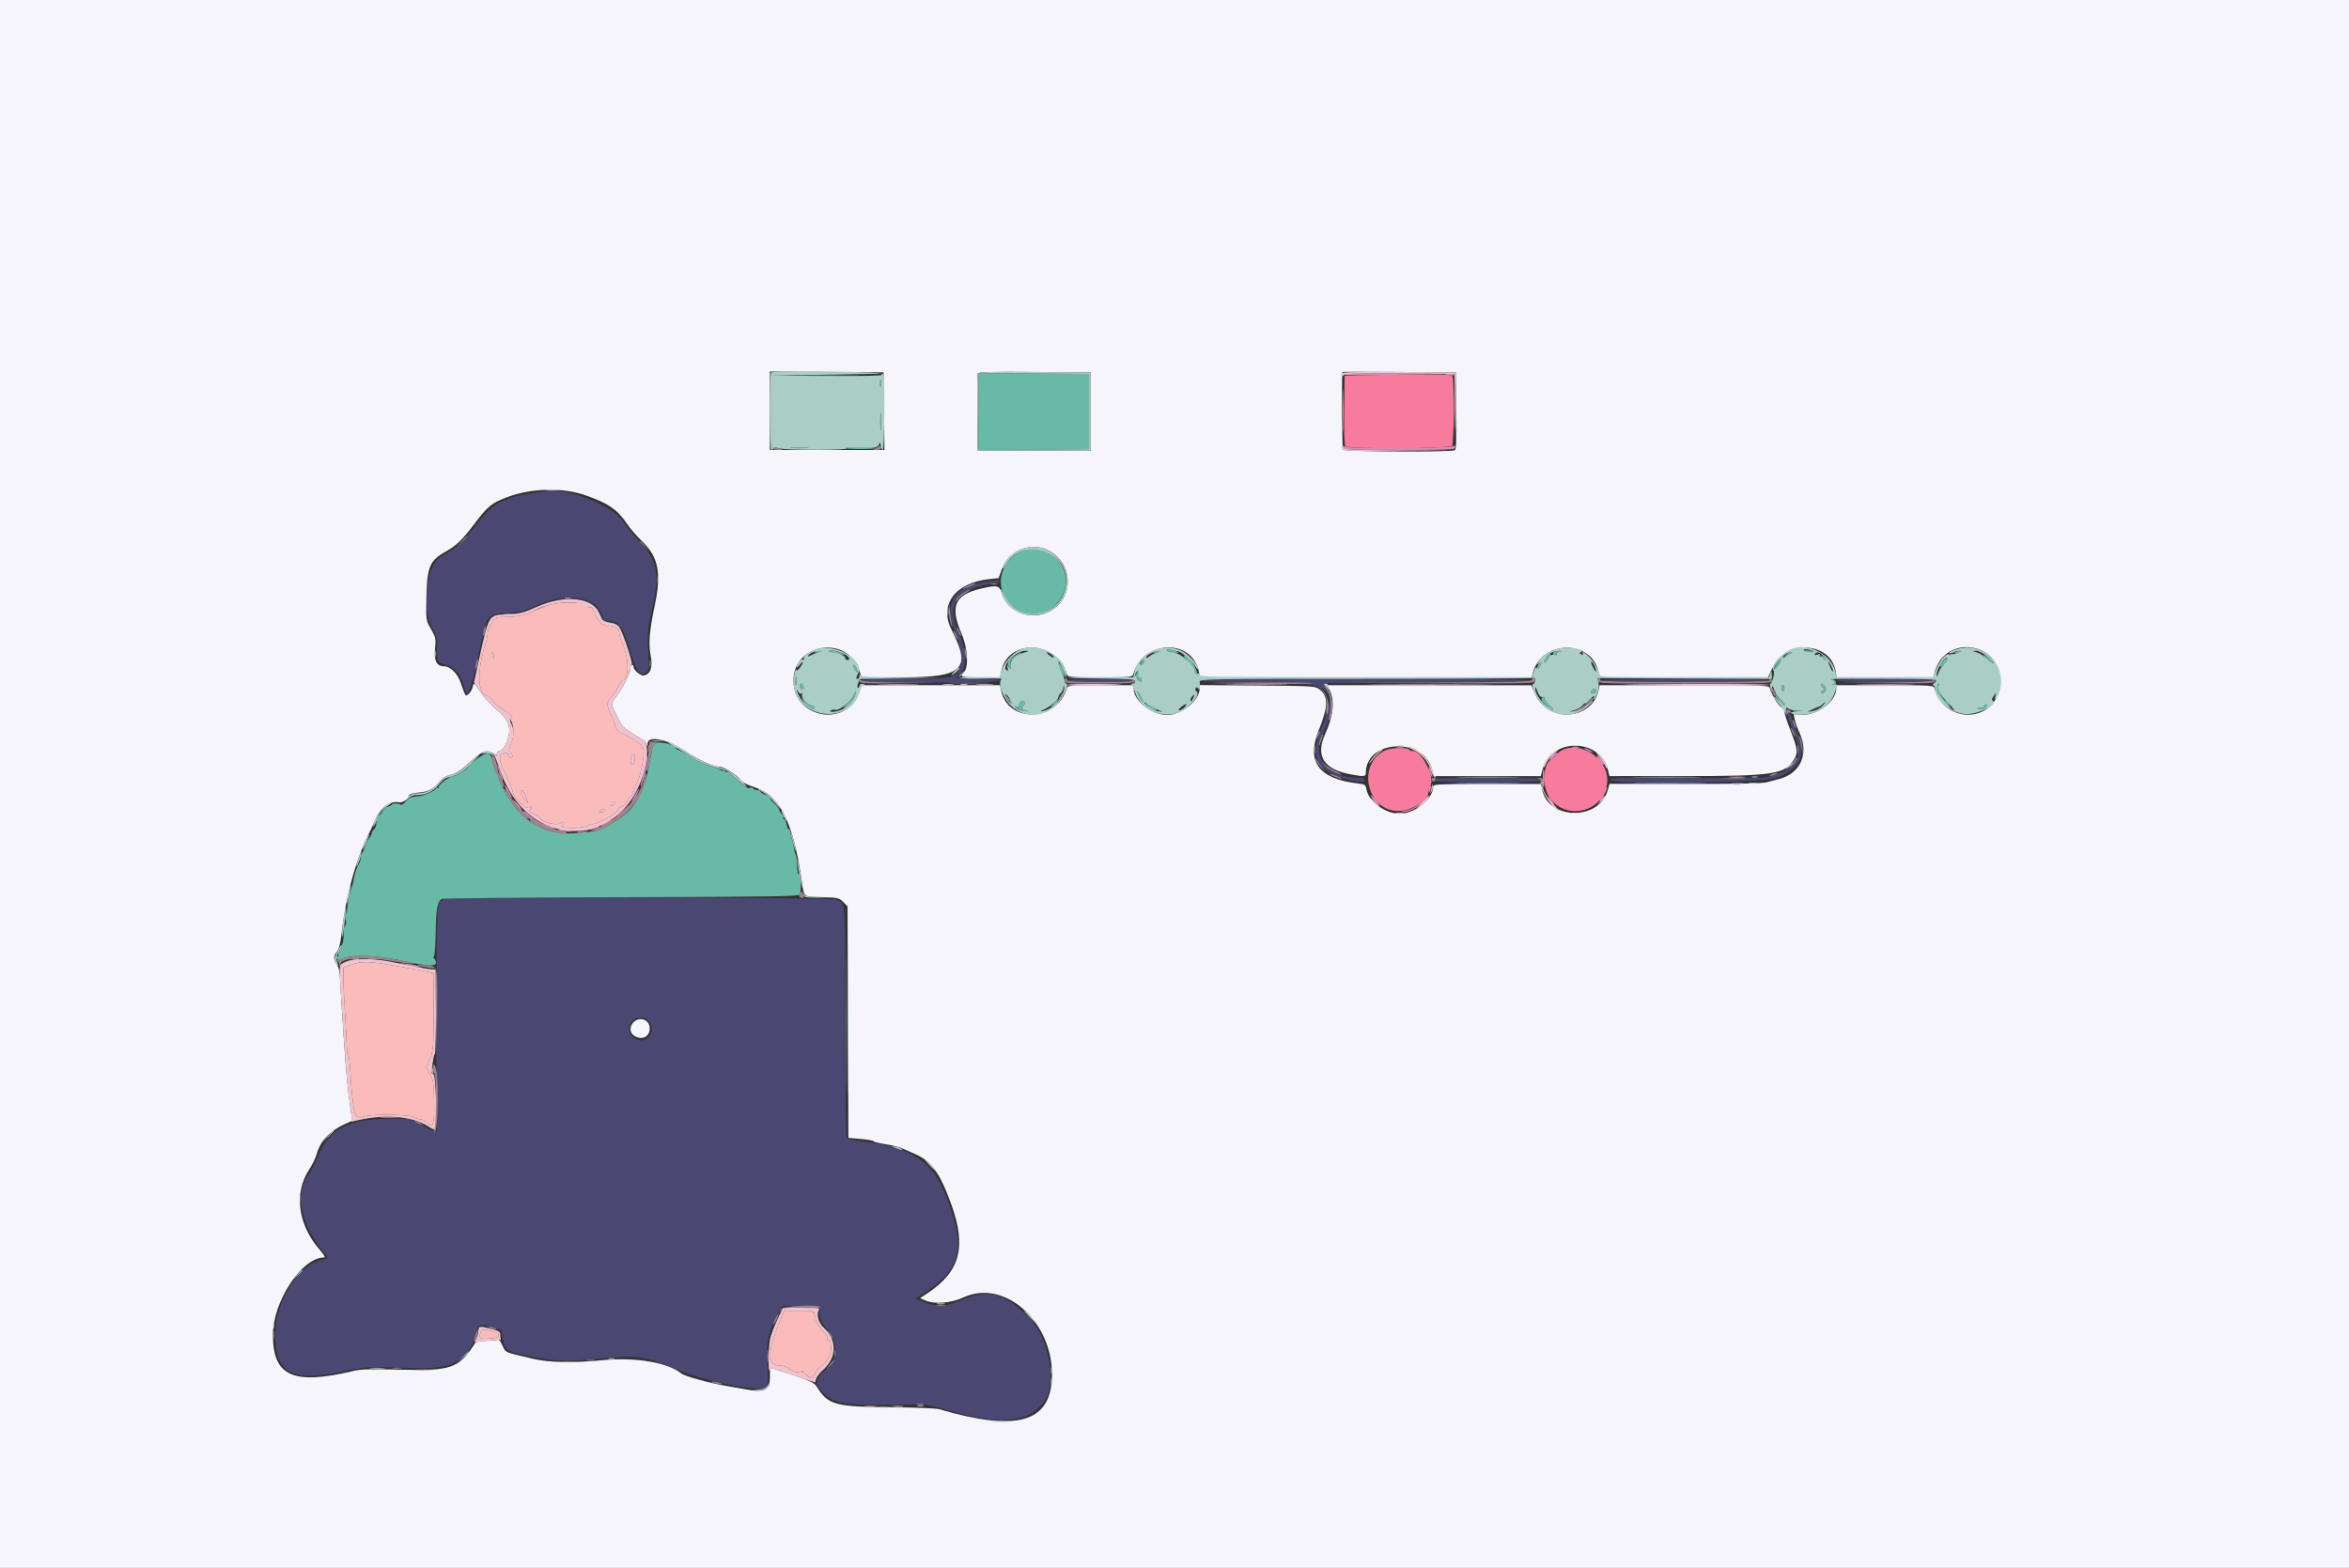 <svg id="svg" version="1.1" xmlns="http://www.w3.org/2000/svg" xmlns:xlink="http://www.w3.org/1999/xlink" width="400" height="267" viewBox="0, 0, 400,267"><rect x="0" y="0" width="400" height="267" fill="#333333" stroke="none"/><g id="svgg"><path id="path0" d="M92.390 83.703 C 92.170 83.755,91.088 83.942,89.987 84.120 C 85.412 84.858,83.674 85.906,80.900 89.597 C 79.004 92.119,77.250 93.690,75.158 94.739 C 72.650 95.996,71.702 103.412,73.593 106.977 C 74.482 108.652,74.542 108.910,74.381 110.331 C 74.162 112.268,74.463 112.848,75.887 113.232 C 77.378 113.633,78.398 114.798,78.996 116.782 L 79.492 118.425 79.932 117.490 C 80.339 116.626,80.664 115.315,81.984 109.212 C 82.950 104.746,83.088 104.596,86.382 104.388 C 88.434 104.258,89.175 104.068,91.455 103.082 C 96.657 100.833,101.473 101.584,102.538 104.810 C 102.811 105.637,102.949 105.741,103.780 105.741 C 105.202 105.741,106.025 106.760,106.908 109.613 C 108.429 114.527,108.840 115.181,110.014 114.552 C 110.520 114.282,110.540 114.085,110.381 110.871 C 110.229 107.780,110.279 107.190,110.945 104.272 C 112.418 97.807,112.019 95.490,108.858 92.171 C 107.768 91.028,106.690 89.729,106.460 89.285 C 104.864 86.199,96.275 82.792,92.390 83.703 M167.613 99.103 C 162.247 100.132,160.698 102.773,162.649 107.566 C 163.609 109.923,163.943 112.924,163.364 113.990 C 162.547 115.496,161.820 115.621,153.876 115.621 C 149.374 115.621,146.595 115.719,146.595 115.879 C 146.595 116.035,149.139 116.166,153.071 116.212 C 162.951 116.328,170.411 116.185,170.224 115.882 C 170.131 115.733,168.528 115.621,166.473 115.621 C 162.865 115.621,162.372 115.476,163.440 114.727 C 164.701 113.845,164.615 110.686,163.250 107.744 C 161.095 103.096,162.759 100.421,168.360 99.530 C 169.460 99.355,170.360 99.119,170.360 99.005 C 170.360 98.746,169.275 98.785,167.613 99.103 M181.709 115.888 C 181.601 116.063,183.536 116.155,187.316 116.155 C 191.097 116.155,193.032 116.063,192.924 115.888 C 192.823 115.724,190.657 115.621,187.316 115.621 C 183.976 115.621,181.810 115.724,181.709 115.888 M204.406 115.888 C 204.297 116.064,207.433 116.155,213.613 116.155 C 226.820 116.155,227.893 116.872,225.100 123.834 C 223.195 128.583,223.781 130.566,227.547 132.108 C 229.877 133.063,232.652 133.483,232.407 132.845 C 232.309 132.590,231.897 132.442,231.280 132.440 C 226.124 132.423,223.343 129.073,225.209 125.126 C 226.750 121.866,227.021 118.948,225.921 117.460 C 225.616 117.048,225.367 116.586,225.367 116.433 C 225.367 116.243,231.003 116.155,243.124 116.155 C 254.784 116.155,260.881 116.063,260.881 115.888 C 260.881 115.712,251.318 115.621,232.726 115.621 C 214.244 115.621,204.514 115.713,204.406 115.888 M272.497 115.888 C 272.387 116.065,277.261 116.155,286.916 116.155 C 296.571 116.155,301.444 116.065,301.335 115.888 C 301.228 115.715,296.131 115.621,286.916 115.621 C 277.701 115.621,272.603 115.715,272.497 115.888 M312.817 115.888 C 312.708 116.064,315.485 116.155,320.946 116.155 C 326.296 116.155,329.239 116.060,329.239 115.888 C 329.239 115.716,326.351 115.621,321.111 115.621 C 315.980 115.621,312.921 115.719,312.817 115.888 M304.406 121.769 C 304.406 122.083,304.781 123.195,305.239 124.239 C 307.135 128.559,306.393 130.484,302.270 131.944 C 300.534 132.559,300.531 132.559,287.383 132.477 C 275.310 132.402,274.232 132.431,274.232 132.836 C 274.232 133.630,300.217 133.327,302.403 132.506 C 306.808 130.853,307.765 128.476,305.781 124.120 C 305.487 123.474,305.164 122.618,305.063 122.218 C 304.833 121.302,304.406 121.010,304.406 121.769 M244.504 132.621 C 243.962 133.163,245.104 133.244,253.255 133.244 C 261.319 133.244,263.614 133.076,261.880 132.611 C 261.057 132.390,244.725 132.400,244.504 132.621 M70.697 135.569 C 71.030 135.633,71.510 135.631,71.765 135.564 C 72.021 135.497,71.749 135.445,71.162 135.448 C 70.574 135.451,70.365 135.505,70.697 135.569 M76.769 152.858 C 76.622 152.912,76.175 153.029,75.775 153.117 C 74.368 153.427,74.367 153.439,74.349 167.557 C 74.339 174.753,74.315 180.821,74.295 181.041 C 74.275 181.262,74.325 183.995,74.406 187.116 C 74.487 190.237,74.456 192.790,74.336 192.790 C 74.217 192.790,73.093 192.280,71.839 191.656 L 69.559 190.521 66.088 190.533 C 59.364 190.558,55.950 192.359,54.225 196.790 C 53.843 197.773,53.053 199.269,52.470 200.116 C 50.234 203.363,51.193 208.442,54.894 212.959 C 56.011 214.322,56.011 214.321,54.940 214.526 C 50.819 215.313,46.860 221.607,46.865 227.365 C 46.871 233.907,49.642 235.401,58.344 233.555 C 62.228 232.731,63.094 232.686,69.579 232.966 C 77.096 233.290,79.542 232.055,81.062 227.170 C 81.597 225.449,81.632 225.435,83.868 226.063 L 85.395 226.491 85.621 227.971 C 85.933 230.009,86.389 230.280,90.872 231.101 C 95.283 231.908,96.436 231.930,102.615 231.324 C 108.325 230.764,109.776 230.966,114.617 232.996 C 118.215 234.504,123.421 235.875,127.294 236.334 C 130.970 236.770,130.866 236.897,130.662 232.210 C 130.493 228.305,130.836 226.727,132.490 223.824 L 133.293 222.414 136.540 222.489 C 139.268 222.551,139.770 222.627,139.686 222.964 C 139.399 224.104,139.630 224.862,140.661 226.156 C 142.829 228.879,142.800 231.187,140.571 233.260 C 139.073 234.654,138.783 235.458,139.461 236.336 C 141.475 238.943,142.904 239.304,150.868 239.217 C 153.438 239.188,156.142 239.169,156.876 239.173 C 157.671 239.177,159.993 239.705,162.617 240.478 C 170.970 242.937,176.076 242.097,178.244 237.905 C 179.870 234.760,178.312 227.487,175.384 224.559 C 171.017 220.192,168.414 219.469,163.883 221.362 C 160.903 222.607,159.747 222.684,157.419 221.792 L 155.826 221.182 156.618 220.695 C 163.563 216.423,164.555 213.065,161.407 204.479 C 158.906 197.658,155.377 195.326,145.928 194.253 C 145.047 194.153,144.237 193.933,144.130 193.765 C 144.022 193.596,143.932 184.665,143.929 173.918 C 143.925 152.684,144.020 154.071,142.503 153.203 C 141.962 152.893,77.579 152.555,76.769 152.858 M110.528 174.001 C 111.835 175.663,110.197 177.862,108.297 176.996 C 106.415 176.139,107.016 173.298,109.079 173.298 C 109.728 173.298,110.127 173.491,110.528 174.001 " stroke="none" fill="#4a4773" fill-rule="evenodd"></path><path id="path1" d="M0.000 133.511 L 0.000 267.023 200.000 267.023 L 400.000 267.023 400.000 133.511 L 400.000 0.000 200.000 0.000 L 0.000 0.000 0.000 133.511 M150.539 70.027 L 150.610 76.636 140.859 76.636 L 131.108 76.636 131.108 69.957 L 131.108 63.278 140.788 63.348 L 150.467 63.418 150.539 70.027 M185.714 70.093 L 185.714 76.769 176.101 76.769 L 166.489 76.769 166.417 70.366 C 166.377 66.844,166.404 63.808,166.477 63.620 C 166.581 63.348,168.585 63.292,176.161 63.348 L 185.714 63.418 185.714 70.093 M248.002 69.941 C 248.058 74.982,247.997 76.513,247.735 76.679 C 247.173 77.036,228.903 76.956,228.680 76.596 C 228.548 76.382,228.457 65.651,228.568 63.348 C 228.570 63.309,232.927 63.309,238.251 63.348 L 247.931 63.418 248.002 69.941 M99.680 84.346 C 103.517 85.675,105.175 86.809,106.747 89.177 C 107.285 89.987,108.413 91.300,109.253 92.093 C 112.103 94.782,112.665 97.517,111.505 103.051 C 110.569 107.517,110.405 109.578,110.813 111.744 C 111.177 113.672,110.765 114.821,109.627 115.044 C 109.106 115.147,107.877 114.113,107.877 113.572 C 107.877 113.377,107.757 113.218,107.610 113.218 C 107.463 113.218,107.343 113.506,107.343 113.858 C 107.343 114.634,106.009 117.248,104.908 118.630 C 104.316 119.372,104.154 119.792,104.290 120.232 C 104.559 121.097,105.747 123.410,106.103 123.759 C 106.582 124.227,108.761 125.659,109.285 125.850 C 109.546 125.945,109.869 126.296,110.003 126.630 C 110.240 127.220,110.247 127.222,110.263 126.669 C 110.308 125.160,113.621 125.862,116.916 128.078 C 118.976 129.462,121.464 130.574,122.502 130.574 C 123.187 130.574,125.419 131.934,125.981 132.695 C 126.361 133.209,127.094 133.613,128.413 134.038 C 132.705 135.417,134.953 139.721,136.438 149.399 C 137.002 153.070,136.596 152.678,139.931 152.781 C 142.705 152.866,142.882 152.906,143.586 153.611 L 144.326 154.351 144.398 174.071 L 144.469 193.790 146.600 193.976 C 147.773 194.079,148.732 194.247,148.732 194.351 C 148.732 194.454,149.638 194.683,150.747 194.860 C 151.855 195.036,153.147 195.354,153.617 195.566 C 154.088 195.778,155.013 196.184,155.674 196.470 C 158.605 197.736,160.010 199.654,161.977 205.073 C 164.620 212.360,163.504 216.556,157.940 220.241 L 156.661 221.088 157.702 221.523 C 159.196 222.147,162.030 221.904,163.998 220.983 C 171.207 217.608,179.683 225.449,179.114 234.967 C 178.675 242.317,172.948 243.820,159.947 239.998 C 159.433 239.846,155.888 239.699,152.069 239.670 C 142.171 239.595,141.047 239.293,139.093 236.182 C 138.588 235.376,137.940 235.096,132.644 233.388 L 131.108 232.893 131.108 234.383 C 131.108 236.788,130.247 237.233,126.836 236.591 C 126.175 236.467,124.553 236.177,123.231 235.948 C 120.681 235.504,116.552 234.350,116.053 233.942 C 113.710 232.023,108.209 231.096,102.496 231.657 C 97.485 232.148,93.482 232.058,90.654 231.388 C 85.757 230.227,86.162 230.404,85.566 229.164 C 85.264 228.536,84.959 228.081,84.887 228.153 C 84.815 228.225,83.943 228.306,82.948 228.333 C 81.327 228.378,81.094 228.454,80.691 229.071 C 78.111 233.015,76.692 233.495,68.297 233.269 C 62.933 233.124,61.516 233.164,60.080 233.506 C 49.909 235.921,46.487 234.379,46.474 227.370 C 46.462 221.645,51.407 214.152,55.197 214.152 C 55.438 214.152,55.177 213.688,54.511 212.930 C 50.730 208.635,49.995 203.213,52.647 199.182 C 53.184 198.365,53.765 197.172,53.938 196.530 C 54.525 194.349,56.179 192.589,58.718 191.441 L 59.984 190.870 59.764 189.360 C 59.176 185.322,58.980 183.272,58.495 176.101 C 58.206 171.842,57.939 167.577,57.900 166.622 C 57.853 165.459,57.673 164.676,57.353 164.250 C 56.740 163.432,56.750 162.849,57.390 162.036 C 57.750 161.577,57.989 160.614,58.191 158.803 C 58.900 152.445,60.675 146.107,63.030 141.522 C 63.294 141.008,63.714 140.086,63.963 139.472 C 64.735 137.573,66.414 136.355,67.878 136.635 C 68.559 136.765,69.481 136.150,69.732 135.397 C 69.790 135.222,70.408 135.040,71.104 134.993 C 72.863 134.875,73.776 134.437,74.722 133.259 C 75.322 132.513,75.866 132.165,76.796 131.930 C 77.744 131.692,78.518 131.186,79.920 129.888 C 82.026 127.937,82.798 127.619,83.897 128.250 C 84.533 128.615,84.646 128.621,84.646 128.292 C 84.646 128.079,84.828 127.904,85.051 127.904 C 85.613 127.904,86.467 126.406,86.668 125.068 C 86.917 123.406,86.388 122.351,84.535 120.819 C 83.642 120.080,82.409 118.731,81.796 117.821 C 80.689 116.178,80.680 116.172,80.512 116.934 C 80.419 117.356,80.114 117.909,79.834 118.163 C 79.261 118.682,79.322 118.768,78.378 116.096 C 77.875 114.673,76.647 113.485,75.680 113.485 C 74.369 113.485,73.881 112.576,74.084 110.511 C 74.256 108.765,74.221 108.589,73.407 107.166 C 72.568 105.701,72.548 105.591,72.585 102.620 C 72.658 96.693,73.086 95.526,75.727 94.041 C 77.750 92.904,78.686 92.003,80.912 89.052 C 83.014 86.265,83.747 85.665,86.193 84.731 C 90.418 83.117,95.697 82.966,99.680 84.346 M178.509 93.740 C 183.331 96.226,182.753 103.057,177.591 104.578 C 174.650 105.445,171.410 103.815,170.596 101.059 C 170.186 99.672,169.820 99.593,166.955 100.268 C 162.566 101.303,161.724 103.289,163.727 107.885 C 164.780 110.301,164.990 113.552,164.152 114.478 C 163.397 115.314,163.528 115.354,166.993 115.354 L 170.301 115.354 170.470 114.451 C 171.554 108.677,179.957 109.004,181.688 114.887 C 181.813 115.312,182.318 115.354,187.316 115.354 C 192.315 115.354,192.819 115.312,192.945 114.887 C 194.694 108.940,203.063 108.642,204.168 114.486 L 204.332 115.354 232.578 115.354 L 260.823 115.354 260.996 114.664 C 262.385 109.131,270.716 108.782,272.164 114.196 L 272.474 115.354 286.771 115.350 L 301.068 115.347 301.869 113.681 C 304.200 108.836,311.779 109.311,312.591 114.352 L 312.752 115.354 320.990 115.354 L 329.229 115.354 329.410 114.619 C 331.046 107.976,340.587 109.174,340.587 116.023 C 340.587 122.921,331.328 123.859,329.391 117.156 C 329.266 116.724,328.632 116.689,320.970 116.689 L 312.684 116.689 312.684 117.311 C 312.684 119.434,309.397 121.900,306.802 121.722 L 305.439 121.629 305.602 122.496 C 305.692 122.973,306.059 123.994,306.418 124.766 C 308.101 128.381,306.597 131.753,302.882 132.691 C 302.325 132.832,301.389 133.078,300.801 133.239 C 300.093 133.432,295.412 133.524,286.910 133.511 L 274.088 133.491 273.733 134.693 C 272.214 139.837,263.572 139.630,262.596 134.426 L 262.424 133.511 253.241 133.511 C 245.151 133.511,244.059 133.560,244.059 133.923 C 244.059 136.057,240.947 138.582,238.318 138.582 C 235.933 138.582,233.079 136.506,232.702 134.497 C 232.538 133.620,232.469 133.572,231.142 133.416 C 224.573 132.644,222.419 129.721,224.534 124.449 C 226.205 120.283,226.227 118.535,224.625 117.356 C 223.934 116.849,223.413 116.819,214.085 116.746 L 204.272 116.670 204.272 117.301 C 204.272 119.276,201.197 121.765,198.762 121.760 C 196.124 121.754,193.057 119.363,193.057 117.311 L 193.057 116.689 187.442 116.689 C 182.323 116.689,181.814 116.730,181.691 117.156 C 180.016 122.950,171.605 123.246,170.466 117.550 L 170.294 116.689 158.507 116.689 L 146.721 116.689 146.252 118.008 C 144.127 123.991,135.113 122.300,135.113 115.918 C 135.113 109.590,144.137 108.078,146.258 114.051 L 146.721 115.354 153.678 115.354 C 164.039 115.354,165.466 113.975,162.045 107.268 C 159.854 102.975,162.647 99.234,168.498 98.622 L 170.048 98.460 170.601 96.944 C 171.773 93.730,175.534 92.206,178.509 93.740 M226.464 117.680 C 227.314 119.347,227.023 122.010,225.661 125.009 C 223.955 128.767,225.393 131.027,230.033 131.885 C 232.264 132.298,232.577 132.266,232.577 131.632 C 232.577 125.971,242.371 125.450,243.863 131.031 L 244.170 132.176 253.271 132.176 L 262.373 132.176 262.685 131.006 C 264.115 125.662,272.330 125.649,273.759 130.990 L 274.076 132.176 286.504 132.174 C 302.005 132.172,303.919 131.888,305.479 129.365 C 306.209 128.183,306.129 127.551,304.834 124.235 C 304.305 122.881,303.872 121.545,303.872 121.265 C 303.872 120.985,303.595 120.574,303.256 120.352 C 302.695 119.984,301.702 118.314,301.357 117.156 C 301.227 116.719,300.301 116.689,286.812 116.689 L 272.406 116.689 272.218 117.544 C 271.093 122.666,263.672 123.184,261.465 118.295 L 260.748 116.707 243.353 116.698 L 225.959 116.689 226.464 117.680 M107.877 174.099 C 107.169 174.807,107.196 175.834,107.937 176.353 C 109.205 177.242,110.636 176.613,110.636 175.167 C 110.636 173.663,108.961 173.015,107.877 174.099 " stroke="none" fill="#f5f5fb" fill-rule="evenodd"></path><path id="path2" d="M166.622 70.093 L 166.622 76.642 176.035 76.572 L 185.447 76.502 185.447 70.093 L 185.447 63.685 176.035 63.615 L 166.622 63.545 166.622 70.093 M136.933 64.018 C 139.328 64.063,143.174 64.063,145.477 64.018 C 147.781 63.974,145.821 63.937,141.121 63.938 C 136.422 63.938,134.537 63.974,136.933 64.018 M149.867 65.287 C 149.870 65.874,149.925 66.083,149.989 65.751 C 150.052 65.419,150.050 64.938,149.983 64.683 C 149.916 64.428,149.864 64.700,149.867 65.287 M149.896 71.829 C 149.896 73.224,149.941 73.795,149.996 73.097 C 150.051 72.400,150.051 71.258,149.996 70.561 C 149.941 69.863,149.896 70.434,149.896 71.829 M134.913 76.298 C 135.611 76.353,136.752 76.353,137.450 76.298 C 138.148 76.243,137.577 76.198,136.182 76.198 C 134.786 76.198,134.216 76.243,134.913 76.298 M143.747 76.279 C 143.996 76.528,148.695 76.558,149.081 76.312 C 149.256 76.201,148.087 76.108,146.484 76.106 C 144.881 76.103,143.649 76.181,143.747 76.279 M174.310 93.722 C 173.207 94.055,172.000 95.011,171.323 96.090 C 167.824 101.669,175.284 107.610,179.867 102.895 C 183.927 98.718,179.882 92.042,174.310 93.722 M141.117 110.807 C 141.186 110.918,141.635 111.076,142.116 111.156 C 142.597 111.237,143.231 111.382,143.525 111.479 C 143.962 111.624,143.982 111.606,143.635 111.380 C 143.093 111.026,140.952 110.540,141.117 110.807 M198.783 110.789 C 198.862 110.917,199.349 111.072,199.864 111.132 C 200.379 111.192,200.711 111.161,200.601 111.063 C 200.283 110.780,198.623 110.530,198.783 110.789 M307.311 110.889 C 307.440 111.018,307.890 111.080,308.312 111.028 C 309.018 110.940,308.999 110.921,308.078 110.793 C 307.504 110.714,307.177 110.755,307.311 110.889 M138.748 111.033 C 138.674 111.153,138.967 111.200,139.400 111.136 C 139.833 111.073,140.187 110.974,140.187 110.918 C 140.187 110.714,138.880 110.819,138.748 111.033 M196.529 111.094 C 196.236 111.292,196.344 111.316,196.929 111.186 C 197.911 110.966,198.124 110.813,197.441 110.819 C 197.160 110.821,196.749 110.945,196.529 111.094 M264.685 110.992 C 264.315 111.141,264.493 111.615,264.918 111.615 C 265.065 111.615,265.116 111.504,265.032 111.368 C 264.948 111.231,265.151 111.067,265.483 111.003 C 265.984 110.907,265.997 110.885,265.554 110.872 C 265.260 110.863,264.869 110.917,264.685 110.992 M332.977 111.094 C 332.685 111.292,332.793 111.316,333.378 111.186 C 334.360 110.966,334.573 110.813,333.890 110.819 C 333.608 110.821,333.198 110.945,332.977 111.094 M172.726 111.736 C 171.560 112.528,171.370 112.945,171.864 113.620 C 172.211 114.096,172.228 114.075,172.083 113.342 C 171.943 112.634,172.047 112.472,173.066 111.816 C 173.693 111.412,174.089 111.081,173.947 111.081 C 173.805 111.081,173.255 111.376,172.726 111.736 M303.980 111.682 C 303.476 112.278,303.476 112.279,304.005 111.851 C 304.299 111.613,304.720 111.352,304.940 111.271 C 305.280 111.146,305.276 111.120,304.915 111.103 C 304.680 111.091,304.260 111.352,303.980 111.682 M263.363 111.880 C 263.286 112.172,263.119 112.346,262.990 112.266 C 262.862 112.187,262.837 112.330,262.934 112.586 C 263.093 112.999,263.141 112.986,263.373 112.466 C 263.516 112.145,263.735 111.883,263.859 111.883 C 263.984 111.883,264.085 111.762,264.085 111.615 C 264.085 111.127,263.504 111.340,263.363 111.880 M338.288 112.116 C 338.785 112.584,339.257 112.901,339.336 112.822 C 339.487 112.671,338.824 112.086,337.917 111.570 C 337.623 111.402,337.790 111.648,338.288 112.116 M201.602 111.762 C 201.602 111.843,202.023 112.342,202.537 112.871 C 203.051 113.401,203.471 114.055,203.471 114.327 C 203.471 114.598,203.593 114.820,203.742 114.820 C 204.158 114.820,203.269 112.900,202.536 112.216 C 201.900 111.622,201.602 111.478,201.602 111.762 M310.080 111.800 C 310.337 111.867,310.547 112.033,310.547 112.169 C 310.547 112.305,310.682 112.417,310.847 112.417 C 311.054 112.417,311.044 112.293,310.814 112.016 C 310.632 111.796,310.286 111.629,310.047 111.646 C 309.681 111.673,309.686 111.697,310.080 111.800 M330.903 112.537 C 330.074 113.490,330.154 113.978,331.000 113.131 C 331.382 112.750,331.650 112.306,331.596 112.145 C 331.542 111.983,331.230 112.160,330.903 112.537 M194.405 112.661 C 194.241 112.967,194.218 113.218,194.355 113.218 C 194.629 113.218,195.008 112.409,194.821 112.222 C 194.756 112.157,194.569 112.354,194.405 112.661 M302.578 113.010 C 301.937 114.023,302.073 114.418,302.737 113.470 C 303.153 112.877,303.411 112.150,303.207 112.150 C 303.161 112.150,302.878 112.537,302.578 113.010 M180.530 113.885 C 181.261 115.567,181.433 115.736,181.207 114.554 C 181.109 114.040,180.786 113.379,180.489 113.085 C 179.967 112.567,179.968 112.593,180.530 113.885 M261.949 113.218 C 261.779 113.537,261.699 113.857,261.772 113.931 C 261.846 114.004,262.046 113.804,262.216 113.485 C 262.387 113.166,262.466 112.845,262.393 112.771 C 262.320 112.698,262.120 112.899,261.949 113.218 M145.270 113.233 C 145.265 113.462,145.437 113.883,145.652 114.168 C 146.154 114.832,146.160 114.358,145.661 113.485 C 145.416 113.057,145.276 112.967,145.270 113.233 M193.370 115.071 C 193.145 115.715,193.165 115.830,193.477 115.710 C 193.687 115.630,193.858 115.697,193.858 115.859 C 193.858 116.022,193.979 116.155,194.126 116.155 C 194.272 116.155,194.393 115.975,194.393 115.754 C 194.393 115.534,194.242 115.384,194.059 115.421 C 193.857 115.461,193.750 115.249,193.789 114.887 C 193.877 114.056,193.696 114.135,193.370 115.071 M135.457 116.021 C 135.459 116.756,135.511 117.024,135.572 116.618 C 135.633 116.213,135.632 115.612,135.568 115.283 C 135.505 114.955,135.455 115.287,135.457 116.021 M312.150 115.868 C 312.506 116.123,312.506 116.184,312.150 116.418 C 311.810 116.641,311.823 116.681,312.236 116.685 C 312.823 116.690,312.750 115.853,312.150 115.689 C 311.794 115.592,311.794 115.612,312.150 115.868 M136.182 116.807 C 136.182 117.238,136.560 117.557,136.793 117.323 C 137.002 117.115,136.715 116.422,136.420 116.422 C 136.289 116.422,136.182 116.595,136.182 116.807 M303.342 117.023 C 303.340 117.427,303.458 117.757,303.605 117.757 C 303.942 117.757,303.942 117.211,303.605 116.689 C 303.403 116.377,303.345 116.450,303.342 117.023 M310.184 116.822 C 310.268 117.043,310.468 117.223,310.627 117.223 C 310.786 117.223,310.683 117.399,310.398 117.615 C 309.958 117.948,309.946 118.008,310.319 118.016 C 310.923 118.027,311.162 117.265,310.699 116.803 C 310.206 116.309,309.990 116.318,310.184 116.822 M329.903 116.695 C 329.576 117.223,330.062 118.434,330.998 119.426 C 332.045 120.535,332.355 120.706,331.847 119.893 C 331.664 119.599,331.432 119.359,331.333 119.359 C 330.952 119.359,329.990 117.444,330.120 116.945 C 330.269 116.376,330.170 116.262,329.903 116.695 M270.948 117.768 C 270.860 118.106,270.958 118.190,271.329 118.093 C 271.912 117.940,272.008 117.312,271.448 117.312 C 271.239 117.312,271.013 117.517,270.948 117.768 M193.752 118.024 C 193.943 118.738,194.667 119.918,194.648 119.485 C 194.642 119.342,194.398 118.805,194.105 118.291 C 193.708 117.593,193.618 117.526,193.752 118.024 M145.379 118.338 C 145.271 118.679,144.749 119.363,144.220 119.858 C 143.691 120.353,143.499 120.635,143.795 120.484 C 144.692 120.026,146.034 118.175,145.707 117.848 C 145.635 117.776,145.487 117.996,145.379 118.338 M171.853 118.651 C 171.889 118.967,171.928 119.376,171.940 119.559 C 171.953 119.743,172.087 119.893,172.239 119.893 C 172.425 119.893,172.429 119.732,172.252 119.400 C 172.076 119.072,172.079 118.816,172.260 118.634 C 172.445 118.449,172.414 118.316,172.161 118.219 C 171.904 118.121,171.809 118.255,171.853 118.651 M302.299 118.291 C 302.292 118.511,302.463 118.925,302.679 119.210 C 302.894 119.495,303.074 119.615,303.079 119.477 C 303.083 119.339,303.209 119.436,303.359 119.693 C 303.509 119.950,303.767 120.160,303.933 120.160 C 304.099 120.160,303.870 119.830,303.424 119.426 C 302.979 119.022,302.546 118.511,302.463 118.291 C 302.329 117.935,302.310 117.935,302.299 118.291 M262.675 118.722 C 262.329 119.069,262.472 119.378,263.344 120.175 C 264.475 121.208,264.823 121.184,263.887 120.138 C 263.482 119.685,263.087 119.138,263.009 118.922 C 262.931 118.707,262.781 118.617,262.675 118.722 M136.696 119.272 C 137.142 120.186,138.364 121.051,138.622 120.635 C 138.767 120.401,138.607 120.233,138.115 120.100 C 137.719 119.994,137.175 119.634,136.904 119.299 C 136.432 118.715,136.424 118.714,136.696 119.272 M179.419 119.796 C 178.824 120.443,178.817 120.476,179.341 120.204 C 179.654 120.041,179.981 119.724,180.067 119.500 C 180.285 118.931,180.164 118.986,179.419 119.796 M173.565 119.922 C 173.565 120.312,173.442 120.437,173.164 120.331 C 172.444 120.054,172.744 120.378,173.606 120.808 C 174.069 121.039,174.640 121.219,174.874 121.207 C 175.109 121.196,174.971 121.066,174.568 120.919 C 173.918 120.681,173.881 120.607,174.237 120.251 C 174.683 119.805,174.539 119.359,173.950 119.359 C 173.736 119.359,173.565 119.610,173.565 119.922 M195.461 120.294 C 195.806 120.661,196.337 120.953,196.642 120.943 C 197.144 120.927,197.134 120.896,196.529 120.614 C 196.162 120.443,195.702 120.151,195.508 119.965 C 194.863 119.345,194.823 119.616,195.461 120.294 M337.774 120.306 C 337.585 120.533,337.240 120.646,337.007 120.557 C 336.687 120.436,336.658 120.472,336.887 120.703 C 337.227 121.045,338.318 120.624,338.318 120.151 C 338.318 119.787,338.169 119.830,337.774 120.306 M305.410 121.150 C 305.742 121.214,306.223 121.212,306.478 121.145 C 306.734 121.078,306.462 121.026,305.874 121.029 C 305.287 121.032,305.078 121.086,305.410 121.150 M111.838 126.494 C 111.275 126.627,111.132 127.013,110.672 129.652 C 109.839 134.426,108.247 137.563,105.856 139.145 C 102.093 141.635,102.031 141.654,96.873 141.937 C 93.657 142.113,89.919 140.308,87.775 137.544 C 86.570 135.990,84.913 132.997,84.913 132.374 C 84.913 132.177,84.763 131.867,84.579 131.685 C 84.396 131.504,84.125 130.742,83.978 129.992 C 83.607 128.101,83.184 127.914,81.636 128.959 C 80.946 129.425,80.229 130.009,80.044 130.257 C 79.484 131.005,77.773 132.176,77.240 132.176 C 76.555 132.176,74.456 133.759,74.673 134.111 C 74.777 134.278,74.722 134.317,74.541 134.204 C 74.371 134.100,74.232 134.120,74.232 134.249 C 74.232 134.671,71.929 135.648,70.934 135.648 C 70.206 135.648,69.775 135.846,69.202 136.445 C 68.783 136.884,68.351 137.154,68.243 137.046 C 67.993 136.795,66.756 136.764,66.756 137.008 C 66.756 137.109,66.450 137.268,66.077 137.362 C 65.703 137.456,65.322 137.730,65.229 137.972 C 65.137 138.213,64.841 138.630,64.573 138.898 C 64.305 139.166,64.085 139.732,64.085 140.154 C 64.085 140.577,63.905 141.072,63.685 141.255 C 63.465 141.438,63.284 141.744,63.284 141.936 C 63.284 142.128,63.121 142.448,62.922 142.648 C 62.722 142.847,62.397 143.486,62.200 144.069 C 62.002 144.651,61.745 145.241,61.628 145.381 C 61.511 145.520,61.415 145.884,61.415 146.189 C 61.415 146.494,61.253 146.981,61.055 147.270 C 60.696 147.794,60.345 148.905,60.210 149.944 C 60.171 150.243,59.939 151.079,59.693 151.802 C 59.448 152.525,59.219 153.603,59.185 154.198 C 59.150 154.794,59.028 155.432,58.914 155.618 C 58.799 155.803,58.781 156.300,58.874 156.723 C 58.972 157.167,58.922 157.568,58.756 157.670 C 58.599 157.767,58.490 158.427,58.515 159.136 C 58.546 159.997,58.375 160.781,58.003 161.495 C 57.697 162.083,57.518 162.636,57.606 162.724 C 57.694 162.812,57.611 162.884,57.422 162.884 C 57.157 162.884,57.149 162.970,57.388 163.258 C 57.654 163.579,57.817 163.574,58.515 163.226 C 59.952 162.509,64.654 162.747,69.159 163.765 C 72.598 164.542,74.232 164.616,74.232 163.994 C 74.232 163.694,74.106 163.372,73.952 163.276 C 73.782 163.171,73.767 162.981,73.912 162.793 C 74.044 162.623,74.172 160.801,74.197 158.745 C 74.245 154.815,74.496 153.464,75.247 153.094 C 75.496 152.971,89.236 152.838,105.780 152.798 C 131.702 152.736,135.903 152.672,136.180 152.338 C 136.519 151.929,136.302 148.626,135.950 148.843 C 135.852 148.904,135.755 148.250,135.736 147.391 C 135.716 146.531,135.605 145.675,135.490 145.489 C 135.375 145.302,135.253 144.896,135.220 144.586 C 135.187 144.276,135.008 143.490,134.823 142.839 C 134.637 142.188,134.506 141.565,134.532 141.455 C 134.558 141.345,134.473 141.255,134.342 141.255 C 134.212 141.255,134.025 140.831,133.928 140.313 C 133.831 139.795,133.639 139.441,133.501 139.526 C 133.363 139.611,133.315 139.513,133.393 139.309 C 133.471 139.105,133.350 138.783,133.123 138.595 C 132.896 138.406,132.710 138.107,132.710 137.929 C 132.710 137.751,132.350 137.284,131.909 136.891 C 131.469 136.499,131.108 136.052,131.108 135.899 C 131.108 135.745,130.748 135.494,130.307 135.340 C 129.866 135.187,129.506 134.953,129.506 134.820 C 129.506 134.688,129.273 134.579,128.988 134.579 C 128.703 134.579,128.392 134.454,128.298 134.302 C 128.203 134.149,127.900 134.095,127.624 134.183 C 127.257 134.300,126.715 133.942,125.607 132.851 C 124.773 132.031,124.029 131.423,123.953 131.499 C 123.877 131.575,123.653 131.504,123.456 131.340 C 123.259 131.177,123.097 131.132,123.097 131.242 C 123.097 131.351,122.947 131.320,122.764 131.173 C 122.580 131.026,121.763 130.715,120.949 130.481 C 120.134 130.248,118.739 129.586,117.848 129.010 C 116.958 128.434,115.972 127.882,115.658 127.782 C 115.344 127.682,115.087 127.501,115.087 127.378 C 115.087 126.915,112.751 126.280,111.838 126.494 " stroke="none" fill="#69b9a7" fill-rule="evenodd"></path><path id="path3" d="M228.838 63.752 C 228.838 63.862,231.271 63.921,234.245 63.884 C 244.350 63.756,245.280 63.665,237.049 63.608 C 232.533 63.577,228.838 63.642,228.838 63.752 M245.950 63.647 C 246.246 63.900,247.808 64.053,247.661 63.814 C 247.572 63.670,247.125 63.551,246.669 63.551 C 246.212 63.551,245.889 63.594,245.950 63.647 M228.838 76.202 C 228.838 76.594,229.752 76.636,238.318 76.636 C 246.846 76.636,247.797 76.592,247.797 76.206 C 247.797 75.890,247.675 75.836,247.330 76.003 C 246.555 76.378,229.662 76.452,229.216 76.083 C 228.917 75.834,228.838 75.859,228.838 76.202 M96.195 101.920 C 96.452 101.987,96.872 101.987,97.130 101.920 C 97.387 101.853,97.176 101.798,96.662 101.798 C 96.148 101.798,95.938 101.853,96.195 101.920 M110.348 127.503 C 110.351 128.091,110.405 128.300,110.469 127.968 C 110.533 127.635,110.531 127.155,110.464 126.899 C 110.397 126.644,110.345 126.916,110.348 127.503 M237.854 127.292 C 238.186 127.356,238.666 127.353,238.922 127.286 C 239.177 127.219,238.905 127.167,238.318 127.170 C 237.730 127.173,237.521 127.228,237.854 127.292 M267.760 127.292 C 268.092 127.356,268.573 127.353,268.828 127.286 C 269.084 127.219,268.812 127.167,268.224 127.170 C 267.637 127.173,267.428 127.228,267.760 127.292 M270.227 127.770 C 270.594 127.980,271.015 128.152,271.162 128.152 C 271.308 128.152,271.128 127.980,270.761 127.770 C 270.394 127.560,269.973 127.389,269.826 127.389 C 269.680 127.389,269.860 127.560,270.227 127.770 M264.683 128.349 C 264.498 128.423,264.218 128.723,264.062 129.015 C 263.808 129.490,263.834 129.517,264.301 129.267 C 264.693 129.057,265.404 128.074,265.078 128.192 C 265.046 128.204,264.868 128.274,264.683 128.349 M110.013 129.445 C 110.013 129.852,109.781 131.022,109.498 132.045 C 108.890 134.235,108.980 134.745,109.608 132.670 C 110.099 131.045,110.439 128.705,110.184 128.705 C 110.090 128.705,110.013 129.038,110.013 129.445 M272.072 129.194 C 272.389 129.785,273.168 130.465,273.155 130.140 C 273.144 129.850,272.204 128.705,271.977 128.705 C 271.885 128.705,271.928 128.925,272.072 129.194 M84.666 130.193 C 84.638 130.596,85.485 133.028,85.610 132.904 C 85.666 132.847,85.481 132.150,85.199 131.354 C 84.916 130.558,84.676 130.035,84.666 130.193 M243.373 131.242 C 243.477 131.682,243.672 132.155,243.806 132.292 C 243.946 132.435,243.942 132.166,243.795 131.655 C 243.471 130.522,243.121 130.181,243.373 131.242 M262.720 131.709 C 262.703 132.039,262.710 132.520,262.736 132.777 C 262.763 133.034,262.626 133.246,262.433 133.248 C 262.195 133.251,262.177 133.315,262.377 133.449 C 262.538 133.557,262.739 133.825,262.823 134.045 C 262.907 134.266,262.985 133.695,262.996 132.777 C 263.016 131.231,262.789 130.355,262.720 131.709 M85.982 133.934 C 85.984 134.238,86.993 135.915,87.174 135.915 C 87.248 135.915,87.056 135.464,86.749 134.913 C 86.102 133.753,85.981 133.598,85.982 133.934 M243.436 133.956 C 243.338 134.054,243.265 134.385,243.275 134.691 C 243.290 135.202,243.312 135.196,243.547 134.607 C 243.809 133.954,243.755 133.637,243.436 133.956 M272.882 135.288 C 272.506 136.056,272.298 136.623,272.418 136.548 C 272.728 136.357,273.747 134.312,273.647 134.083 C 273.602 133.978,273.257 134.521,272.882 135.288 M108.049 135.520 C 107.677 136.185,107.489 136.657,107.629 136.570 C 107.909 136.397,109.027 134.312,108.840 134.312 C 108.776 134.312,108.420 134.856,108.049 135.520 M233.581 135.784 C 233.736 136.079,234.131 136.560,234.460 136.852 C 235.057 137.383,235.057 137.383,234.777 136.846 C 234.622 136.551,234.226 136.070,233.898 135.778 C 233.301 135.248,233.300 135.248,233.581 135.784 M242.409 136.146 C 241.590 137.158,240.497 137.832,239.296 138.066 C 238.324 138.255,238.323 138.257,239.155 138.287 C 240.090 138.321,242.288 136.980,242.934 135.981 C 243.485 135.129,243.146 135.236,242.409 136.146 M263.794 136.137 C 263.938 136.406,264.266 136.796,264.522 137.005 C 264.811 137.239,264.746 137.052,264.353 136.515 C 263.652 135.557,263.389 135.379,263.794 136.137 M87.812 136.908 C 88.508 137.910,89.122 138.396,88.703 137.613 C 88.555 137.336,88.160 136.871,87.825 136.579 L 87.215 136.048 87.812 136.908 M105.741 138.361 C 104.933 139.107,104.633 139.473,105.073 139.175 C 105.827 138.666,107.580 136.969,107.326 136.994 C 107.262 137.001,106.549 137.616,105.741 138.361 M89.194 138.201 C 89.217 138.888,93.353 141.270,94.481 141.245 C 94.726 141.240,94.280 141.003,93.489 140.719 C 91.859 140.132,90.978 139.618,89.920 138.634 C 89.516 138.258,89.189 138.063,89.194 138.201 M103.071 140.187 C 102.557 140.468,102.232 140.704,102.350 140.710 C 102.633 140.725,104.139 139.941,104.139 139.780 C 104.139 139.605,104.123 139.611,103.071 140.187 M101.429 140.850 C 101.358 140.920,100.647 141.097,99.849 141.241 L 98.398 141.504 99.801 141.392 C 101.004 141.296,102.681 140.752,101.847 140.729 C 101.688 140.725,101.500 140.779,101.429 140.850 M95.082 141.354 C 95.144 141.409,95.794 141.523,96.529 141.608 C 97.429 141.712,97.646 141.688,97.196 141.535 C 96.529 141.308,94.872 141.167,95.082 141.354 M60.016 163.340 C 60.349 163.404,60.829 163.401,61.085 163.334 C 61.340 163.268,61.068 163.215,60.481 163.218 C 59.893 163.221,59.684 163.276,60.016 163.340 M62.821 163.342 C 63.227 163.404,63.827 163.402,64.156 163.339 C 64.484 163.275,64.152 163.225,63.418 163.227 C 62.684 163.229,62.415 163.281,62.821 163.342 M69.292 164.346 C 70.027 164.541,70.928 164.703,71.295 164.704 L 71.963 164.707 71.290 164.503 C 70.920 164.390,70.019 164.229,69.287 164.144 L 67.957 163.989 69.292 164.346 M73.431 182.243 C 73.431 182.610,73.535 182.911,73.661 182.911 C 73.788 182.911,73.834 182.610,73.764 182.243 C 73.693 181.876,73.590 181.575,73.534 181.575 C 73.477 181.575,73.431 181.876,73.431 182.243 M64.953 190.316 C 65.651 190.371,66.792 190.371,67.490 190.316 C 68.188 190.261,67.617 190.216,66.222 190.216 C 64.826 190.216,64.256 190.261,64.953 190.316 M130.660 230.975 C 130.660 231.929,130.708 232.320,130.767 231.842 C 130.826 231.365,130.826 230.584,130.767 230.107 C 130.708 229.630,130.660 230.020,130.660 230.975 " stroke="none" fill="#d28eb8" fill-rule="evenodd"></path><path id="path4" d="M237.116 63.814 L 228.972 63.952 228.900 69.793 C 228.848 73.992,228.917 75.740,229.144 76.014 C 229.553 76.507,246.774 76.431,247.270 75.934 C 247.606 75.598,247.653 64.354,247.320 64.055 C 246.948 63.720,245.160 63.677,237.116 63.814 M236.010 127.727 C 230.917 129.991,232.647 138.174,238.207 138.122 C 240.407 138.101,243.253 136.216,243.256 134.776 C 243.257 134.517,243.396 134.083,243.566 133.811 C 244.426 132.435,242.162 127.904,240.614 127.904 C 240.323 127.904,240.011 127.784,239.920 127.637 C 239.696 127.274,236.884 127.338,236.010 127.727 M265.754 127.901 C 265.277 128.192,264.887 128.555,264.887 128.707 C 264.887 128.859,264.592 129.118,264.232 129.282 C 262.689 129.985,262.506 133.998,263.929 135.937 C 266.991 140.109,273.698 137.951,273.698 132.793 C 273.698 128.997,268.851 126.013,265.754 127.901 " stroke="none" fill="#f67b9c" fill-rule="evenodd"></path><path id="path5" d="M228.686 69.960 C 228.686 73.264,228.724 74.616,228.771 72.964 C 228.818 71.312,228.818 68.608,228.771 66.956 C 228.724 65.304,228.686 66.656,228.686 69.960 M247.643 69.693 C 247.643 72.850,247.682 74.142,247.729 72.563 C 247.777 70.985,247.777 68.401,247.729 66.822 C 247.682 65.244,247.643 66.535,247.643 69.693 M92.924 103.212 C 91.969 103.555,90.951 103.982,90.660 104.161 C 89.764 104.714,87.794 105.108,86.068 105.081 C 85.161 105.067,84.477 105.149,84.548 105.265 C 84.619 105.380,84.483 105.474,84.246 105.474 C 84.008 105.474,83.888 105.594,83.979 105.741 C 84.069 105.888,84.036 106.008,83.904 106.008 C 83.588 106.008,83.044 107.219,83.044 107.921 C 83.044 108.224,82.866 109.030,82.649 109.710 C 81.104 114.548,81.332 118.558,83.153 118.558 C 83.340 118.558,83.621 118.840,83.778 119.184 C 83.935 119.529,84.645 120.186,85.356 120.646 C 87.138 121.797,87.478 122.109,87.092 122.238 C 86.920 122.295,86.867 122.482,86.973 122.653 C 87.534 123.550,87.569 125.251,87.053 126.560 C 86.590 127.733,86.586 127.860,86.990 128.264 C 87.310 128.584,87.348 128.781,87.131 128.997 C 86.915 129.213,86.788 129.142,86.657 128.732 C 86.455 128.095,86.021 128.018,85.369 128.505 C 84.850 128.893,85.112 129.885,86.533 132.911 C 86.964 133.830,87.316 134.712,87.316 134.873 C 87.316 135.878,89.869 138.132,90.277 137.488 C 90.407 137.283,90.514 137.242,90.517 137.397 C 90.519 137.551,90.397 137.801,90.245 137.953 C 90.055 138.143,90.305 138.380,91.046 138.714 C 91.638 138.981,92.123 139.280,92.123 139.377 C 92.123 140.039,94.973 140.701,95.511 140.164 C 95.720 139.955,95.851 139.955,95.980 140.164 C 96.079 140.323,96.032 140.454,95.877 140.454 C 95.721 140.454,95.594 140.574,95.594 140.721 C 95.594 141.165,99.744 141.057,100.120 140.603 C 100.296 140.392,100.581 140.273,100.755 140.340 C 101.308 140.552,104.979 138.628,105.131 138.046 C 105.208 137.752,105.547 137.442,105.884 137.357 C 106.221 137.272,106.638 136.862,106.811 136.445 C 106.984 136.027,107.283 135.625,107.476 135.551 C 107.669 135.477,107.910 135.018,108.012 134.531 C 108.113 134.043,108.347 133.405,108.531 133.111 C 109.068 132.254,109.773 128.638,109.586 127.703 C 109.419 126.866,108.050 125.844,105.684 124.789 C 105.232 124.588,104.897 124.183,104.796 123.715 C 104.706 123.302,104.417 122.543,104.154 122.029 C 103.294 120.351,103.258 119.425,104.025 118.758 C 104.397 118.435,104.929 117.656,105.206 117.029 C 105.484 116.401,105.813 115.888,105.938 115.888 C 107.152 115.888,107.177 112.178,105.980 109.584 C 105.702 108.980,105.474 108.189,105.474 107.826 C 105.474 107.055,104.548 106.450,103.565 106.579 C 102.714 106.691,101.630 105.653,101.206 104.321 C 100.986 103.630,100.761 103.347,100.507 103.445 C 100.302 103.523,100.134 103.491,100.134 103.372 C 100.134 102.429,95.397 102.324,92.924 103.212 M84.002 112.081 C 83.711 112.373,83.511 111.909,83.720 111.427 C 83.919 110.969,83.933 110.970,84.044 111.436 C 84.107 111.705,84.089 111.995,84.002 112.081 M108.140 129.039 C 108.138 129.369,108.033 129.803,107.906 130.002 C 107.568 130.536,107.254 129.899,107.457 129.090 C 107.662 128.271,108.146 128.235,108.140 129.039 M89.599 135.790 L 89.956 136.849 89.305 136.048 C 88.627 135.214,88.437 134.463,88.947 134.633 C 89.109 134.687,89.402 135.208,89.599 135.790 M104.635 137.012 C 104.059 137.377,103.776 137.286,104.136 136.852 C 104.318 136.633,104.586 136.528,104.732 136.618 C 104.893 136.718,104.855 136.872,104.635 137.012 M103.071 138.051 C 103.071 138.198,102.800 138.316,102.470 138.314 C 101.984 138.310,101.946 138.260,102.270 138.051 C 102.787 137.716,103.071 137.716,103.071 138.051 M59.880 164.289 L 58.478 164.825 58.488 166.858 C 58.493 167.977,58.628 170.874,58.789 173.298 C 58.949 175.721,59.073 178.094,59.065 178.571 C 59.057 179.049,59.145 179.439,59.262 179.439 C 59.378 179.439,59.558 180.820,59.662 182.508 C 59.766 184.195,59.893 185.908,59.945 186.315 C 59.996 186.721,60.108 187.650,60.194 188.378 C 60.400 190.127,60.824 190.552,61.966 190.154 C 63.294 189.691,69.459 189.763,70.397 190.252 C 70.817 190.471,71.394 190.652,71.678 190.653 C 71.963 190.653,72.480 190.921,72.827 191.248 C 73.795 192.157,73.980 191.538,73.924 187.583 C 73.879 184.462,73.809 183.996,73.229 182.957 L 72.584 181.803 73.208 180.287 C 73.803 178.841,73.832 178.474,73.832 172.254 L 73.832 165.736 72.096 165.365 C 71.142 165.162,70.060 164.950,69.693 164.895 C 69.326 164.840,68.004 164.615,66.756 164.394 C 62.898 163.711,61.449 163.689,59.880 164.289 M132.698 225.300 C 130.612 230.299,130.674 232.577,132.896 232.577 C 133.341 232.577,134.021 232.824,134.406 233.127 C 135.162 233.722,135.743 233.827,136.582 233.522 C 137.010 233.366,137.037 233.385,136.716 233.616 C 136.365 233.868,136.369 233.904,136.750 233.908 C 136.989 233.910,137.334 234.092,137.517 234.312 C 138.013 234.910,138.553 234.797,138.739 234.057 C 138.830 233.697,139.303 233.097,139.792 232.724 C 140.818 231.941,141.522 230.679,141.522 229.620 C 141.522 228.619,141.258 228.004,140.919 228.214 C 140.756 228.314,140.718 228.259,140.827 228.082 C 140.931 227.914,140.887 227.625,140.729 227.440 C 139.384 225.854,139.086 225.416,138.954 224.833 C 138.568 223.135,138.742 223.231,136.055 223.231 L 133.561 223.231 132.698 225.300 M81.871 226.858 C 81.466 227.913,81.653 228.067,83.242 227.984 C 85.168 227.883,85.510 227.233,83.892 226.748 C 82.498 226.330,82.064 226.354,81.871 226.858 " stroke="none" fill="#fabcbb" fill-rule="evenodd"></path><path id="path6" d="M228.429 63.566 C 228.331 63.724,228.330 63.933,228.426 64.029 C 228.522 64.125,228.692 64.055,228.804 63.874 C 228.961 63.621,231.163 63.561,238.336 63.615 L 247.664 63.685 247.807 70.227 L 247.950 76.769 247.940 70.093 L 247.931 63.418 238.269 63.348 C 231.573 63.299,228.552 63.366,228.429 63.566 M228.501 76.004 C 227.988 76.820,229.047 76.909,238.349 76.836 L 247.664 76.762 238.271 76.699 C 229.567 76.640,228.871 76.601,228.785 76.168 C 228.724 75.862,228.626 75.806,228.501 76.004 M92.991 83.506 C 93.541 83.563,94.443 83.563,94.993 83.506 C 95.544 83.448,95.093 83.401,93.992 83.401 C 92.891 83.401,92.440 83.448,92.991 83.506 M91.589 103.273 C 89.083 104.380,88.532 104.523,86.401 104.621 C 83.104 104.771,83.298 104.449,81.469 112.782 L 80.715 116.218 81.813 117.847 C 82.417 118.743,83.642 120.080,84.535 120.819 C 86.388 122.351,86.917 123.406,86.668 125.068 C 86.467 126.406,85.613 127.904,85.051 127.904 C 84.828 127.904,84.646 128.099,84.646 128.337 C 84.646 128.711,84.583 128.720,84.179 128.404 C 83.763 128.078,83.749 128.085,84.051 128.473 C 84.238 128.712,84.732 129.914,85.148 131.143 C 90.230 146.156,108.173 144.498,110.145 128.833 C 110.335 127.319,109.985 126.105,109.283 125.849 C 108.760 125.659,106.581 124.226,106.103 123.759 C 105.747 123.410,104.559 121.097,104.290 120.232 C 104.154 119.792,104.316 119.372,104.908 118.630 C 105.996 117.264,107.343 114.637,107.343 113.880 C 107.343 113.540,107.448 113.222,107.575 113.173 C 107.852 113.067,106.057 107.659,105.458 106.793 C 105.177 106.387,104.665 106.139,103.884 106.033 C 103.243 105.945,102.644 105.696,102.541 105.474 C 102.439 105.254,102.186 104.713,101.979 104.272 C 100.782 101.728,96.105 101.278,91.589 103.273 M99.101 102.846 C 99.669 103.016,100.134 103.253,100.134 103.372 C 100.134 103.491,100.302 103.523,100.507 103.445 C 100.761 103.347,100.986 103.630,101.206 104.321 C 101.630 105.653,102.714 106.691,103.565 106.579 C 104.548 106.450,105.474 107.055,105.474 107.826 C 105.474 108.189,105.702 108.980,105.980 109.584 C 107.177 112.178,107.152 115.888,105.938 115.888 C 105.813 115.888,105.484 116.401,105.206 117.029 C 104.929 117.656,104.397 118.435,104.025 118.758 C 103.258 119.425,103.294 120.351,104.154 122.029 C 104.417 122.543,104.706 123.302,104.796 123.715 C 104.897 124.183,105.232 124.588,105.684 124.789 C 108.050 125.844,109.419 126.866,109.586 127.703 C 109.773 128.638,109.068 132.254,108.531 133.111 C 108.347 133.405,108.113 134.043,108.012 134.531 C 107.910 135.018,107.669 135.477,107.476 135.551 C 107.283 135.625,106.984 136.027,106.811 136.445 C 106.638 136.862,106.221 137.272,105.884 137.357 C 105.547 137.442,105.208 137.752,105.131 138.046 C 104.979 138.628,101.308 140.552,100.755 140.340 C 100.581 140.273,100.296 140.392,100.120 140.603 C 99.744 141.057,95.594 141.165,95.594 140.721 C 95.594 140.574,95.721 140.454,95.877 140.454 C 96.032 140.454,96.079 140.323,95.980 140.164 C 95.851 139.955,95.720 139.955,95.511 140.164 C 94.973 140.701,92.123 140.039,92.123 139.377 C 92.123 139.280,91.638 138.981,91.046 138.714 C 90.305 138.380,90.055 138.143,90.245 137.953 C 90.397 137.801,90.519 137.551,90.517 137.397 C 90.514 137.242,90.407 137.283,90.277 137.488 C 89.869 138.132,87.316 135.878,87.316 134.873 C 87.316 134.712,86.964 133.830,86.533 132.911 C 85.112 129.885,84.850 128.893,85.369 128.505 C 86.021 128.018,86.455 128.095,86.657 128.732 C 86.785 129.133,86.918 129.211,87.123 129.005 C 87.328 128.800,87.289 128.582,86.984 128.244 C 86.602 127.819,86.599 127.674,86.956 126.836 C 87.554 125.429,87.605 124.425,87.128 123.420 C 86.790 122.708,86.770 122.469,87.033 122.306 C 87.437 122.057,87.243 121.865,85.356 120.646 C 84.645 120.186,83.935 119.529,83.778 119.184 C 83.621 118.840,83.340 118.558,83.153 118.558 C 81.332 118.558,81.104 114.548,82.649 109.710 C 82.866 109.030,83.044 108.224,83.044 107.921 C 83.044 107.219,83.588 106.008,83.904 106.008 C 84.036 106.008,84.069 105.888,83.979 105.741 C 83.888 105.594,84.008 105.474,84.246 105.474 C 84.483 105.474,84.619 105.380,84.548 105.265 C 84.477 105.149,85.161 105.067,86.068 105.081 C 87.794 105.108,89.764 104.714,90.660 104.161 C 92.846 102.813,96.890 102.183,99.101 102.846 M83.720 111.427 C 83.606 111.690,83.587 111.980,83.679 112.072 C 83.950 112.343,84.168 111.962,84.044 111.436 C 83.933 110.970,83.919 110.969,83.720 111.427 M150.134 116.621 C 151.712 116.668,154.296 116.668,155.874 116.621 C 157.453 116.574,156.162 116.535,153.004 116.535 C 149.846 116.535,148.555 116.574,150.134 116.621 M160.686 116.615 C 161.166 116.675,161.887 116.674,162.288 116.613 C 162.689 116.552,162.296 116.503,161.415 116.505 C 160.534 116.506,160.206 116.556,160.686 116.615 M163.621 116.611 C 163.953 116.675,164.434 116.672,164.689 116.605 C 164.945 116.539,164.673 116.486,164.085 116.489 C 163.498 116.492,163.289 116.547,163.621 116.611 M166.422 116.618 C 167.119 116.673,168.261 116.673,168.959 116.618 C 169.656 116.563,169.085 116.518,167.690 116.518 C 166.295 116.518,165.724 116.563,166.422 116.618 M181.750 116.622 C 181.681 116.732,183.266 116.791,185.272 116.753 C 192.002 116.625,192.697 116.528,187.265 116.475 C 184.300 116.446,181.818 116.512,181.750 116.622 M209.697 116.622 C 212.166 116.666,216.131 116.666,218.508 116.622 C 220.885 116.577,218.865 116.541,214.019 116.541 C 209.172 116.542,207.227 116.578,209.697 116.622 M234.780 116.622 C 239.589 116.663,247.460 116.663,252.270 116.622 C 257.079 116.581,253.144 116.548,243.525 116.548 C 233.905 116.548,229.970 116.581,234.780 116.622 M277.437 116.615 C 290.857 116.801,301.407 116.804,301.294 116.622 C 301.226 116.512,294.658 116.449,286.700 116.483 C 278.741 116.516,274.573 116.576,277.437 116.615 M316.889 116.622 C 319.129 116.666,322.794 116.666,325.033 116.622 C 327.273 116.577,325.441 116.540,320.961 116.540 C 316.482 116.540,314.650 116.577,316.889 116.622 M237.984 127.020 C 238.241 127.087,238.662 127.087,238.919 127.020 C 239.176 126.953,238.965 126.898,238.451 126.898 C 237.937 126.898,237.727 126.953,237.984 127.020 M267.760 127.025 C 268.092 127.089,268.573 127.086,268.828 127.019 C 269.084 126.952,268.812 126.900,268.224 126.903 C 267.637 126.906,267.428 126.961,267.760 127.025 M240.495 127.618 C 242.006 128.304,243.197 129.621,243.620 131.072 C 243.814 131.737,244.142 132.327,244.350 132.383 C 244.603 132.451,244.628 132.412,244.426 132.263 C 244.261 132.142,244.047 131.677,243.950 131.231 C 243.568 129.471,241.171 127.089,239.801 127.109 C 239.573 127.112,239.885 127.341,240.495 127.618 M234.076 128.706 C 233.545 129.294,233.111 129.862,233.111 129.968 C 233.111 130.075,233.478 129.716,233.928 129.171 C 234.377 128.626,234.948 128.061,235.196 127.916 C 235.444 127.772,235.511 127.649,235.345 127.645 C 235.178 127.641,234.608 128.118,234.076 128.706 M264.363 128.336 C 263.547 129.023,262.598 130.510,262.828 130.741 C 262.893 130.805,263.098 130.489,263.285 130.038 C 263.472 129.586,264.057 128.861,264.584 128.427 C 265.111 127.992,265.464 127.637,265.368 127.637 C 265.273 127.637,264.820 127.952,264.363 128.336 M272.459 129.059 C 272.994 129.768,273.431 130.479,273.431 130.639 C 273.431 130.799,273.500 130.861,273.584 130.777 C 273.822 130.539,273.027 129.178,272.218 128.438 C 271.628 127.899,271.674 128.018,272.459 129.059 M107.457 129.090 C 107.254 129.899,107.568 130.536,107.906 130.002 C 108.221 129.506,108.204 128.438,107.882 128.438 C 107.738 128.438,107.547 128.731,107.457 129.090 M294.601 132.373 C 295.303 132.428,296.384 132.427,297.004 132.371 C 297.624 132.315,297.049 132.270,295.728 132.271 C 294.406 132.272,293.899 132.318,294.601 132.373 M243.823 133.823 C 243.806 134.068,243.723 134.489,243.638 134.758 C 243.492 135.221,243.500 135.222,243.790 134.771 C 243.957 134.510,244.040 134.089,243.974 133.837 C 243.866 133.423,243.851 133.422,243.823 133.823 M262.511 133.828 C 262.450 134.824,264.661 138.051,265.405 138.051 C 265.507 138.051,265.027 137.467,264.339 136.753 C 263.583 135.969,262.979 135.044,262.813 134.417 C 262.662 133.845,262.526 133.580,262.511 133.828 M295.263 133.700 C 295.596 133.764,296.076 133.762,296.332 133.695 C 296.587 133.628,296.315 133.576,295.728 133.579 C 295.140 133.582,294.931 133.636,295.263 133.700 M88.653 134.891 C 88.654 135.087,88.947 135.607,89.305 136.048 L 89.956 136.849 89.599 135.790 C 89.249 134.755,88.650 134.185,88.653 134.891 M242.103 136.745 C 241.395 137.463,240.880 138.051,240.959 138.051 C 241.226 138.051,243.009 136.380,243.277 135.878 C 243.638 135.204,243.581 135.246,242.103 136.745 M272.643 136.252 L 272.026 137.116 272.781 136.390 C 273.197 135.991,273.474 135.601,273.398 135.525 C 273.322 135.449,272.982 135.776,272.643 136.252 M234.179 136.849 C 234.677 137.363,235.145 137.784,235.218 137.784 C 235.292 137.784,234.944 137.363,234.446 136.849 C 233.948 136.335,233.480 135.915,233.407 135.915 C 233.333 135.915,233.681 136.335,234.179 136.849 M104.136 136.852 C 103.776 137.286,104.059 137.377,104.635 137.012 C 104.855 136.872,104.893 136.718,104.732 136.618 C 104.586 136.528,104.318 136.633,104.136 136.852 M102.270 138.051 C 101.946 138.260,101.984 138.310,102.470 138.314 C 102.800 138.316,103.071 138.198,103.071 138.051 C 103.071 137.716,102.787 137.716,102.270 138.051 M237.721 138.509 C 238.127 138.571,238.727 138.569,239.056 138.506 C 239.384 138.442,239.052 138.392,238.318 138.394 C 237.583 138.396,237.315 138.448,237.721 138.509 M267.356 138.509 C 267.760 138.570,268.421 138.570,268.825 138.509 C 269.229 138.448,268.899 138.398,268.091 138.398 C 267.283 138.398,266.953 138.448,267.356 138.509 M60.324 163.412 C 59.650 163.497,58.797 163.764,58.428 164.006 C 57.652 164.515,57.644 163.292,58.503 176.094 C 59.001 183.510,59.164 185.229,59.767 189.379 C 59.889 190.219,59.919 190.951,59.834 191.004 C 59.749 191.057,59.860 191.053,60.080 190.994 C 65.056 189.665,70.138 189.998,72.916 191.837 C 73.461 192.197,73.980 192.419,74.070 192.330 C 74.498 191.901,74.239 182.911,73.798 182.911 C 73.433 182.911,73.395 182.728,73.562 181.776 C 73.672 181.152,73.785 180.433,73.814 180.179 C 73.842 179.925,73.948 179.635,74.049 179.534 C 74.150 179.433,74.232 176.152,74.232 172.242 L 74.232 165.134 73.433 165.073 C 72.664 165.014,70.860 164.679,66.889 163.857 C 64.609 163.386,61.965 163.206,60.324 163.412 M66.756 164.394 C 68.004 164.615,69.326 164.840,69.693 164.895 C 70.060 164.950,71.142 165.162,72.096 165.365 L 73.832 165.736 73.832 172.254 C 73.832 178.474,73.803 178.841,73.208 180.287 L 72.584 181.803 73.229 182.957 C 73.809 183.996,73.879 184.462,73.924 187.583 C 73.980 191.538,73.795 192.157,72.827 191.248 C 72.480 190.921,71.963 190.653,71.678 190.653 C 71.394 190.652,70.817 190.471,70.397 190.252 C 69.459 189.763,63.294 189.691,61.966 190.154 C 60.824 190.552,60.400 190.127,60.194 188.378 C 60.108 187.650,59.996 186.721,59.945 186.315 C 59.893 185.908,59.766 184.195,59.662 182.508 C 59.558 180.820,59.378 179.439,59.262 179.439 C 59.145 179.439,59.057 179.049,59.065 178.571 C 59.073 178.094,58.949 175.721,58.789 173.298 C 58.628 170.874,58.493 167.977,58.488 166.858 L 58.478 164.825 59.880 164.289 C 61.449 163.689,62.898 163.711,66.756 164.394 M159.613 222.084 C 159.943 222.148,160.484 222.148,160.814 222.084 C 161.145 222.021,160.874 221.969,160.214 221.969 C 159.553 221.969,159.282 222.021,159.613 222.084 M132.363 224.766 C 131.832 225.905,131.276 227.377,131.126 228.037 C 130.827 229.359,130.769 234.041,131.060 233.344 C 131.224 232.952,131.426 232.972,133.111 233.543 C 134.139 233.892,135.842 234.462,136.896 234.811 L 138.811 235.444 138.962 234.846 C 139.044 234.517,139.587 233.818,140.167 233.294 C 142.559 231.133,142.582 228.201,140.225 226.069 C 139.435 225.355,139.010 223.934,139.379 223.244 C 139.666 222.707,139.614 222.697,136.500 222.697 L 133.329 222.697 132.363 224.766 M138.675 223.698 C 138.745 223.955,138.870 224.466,138.954 224.833 C 139.086 225.416,139.384 225.854,140.729 227.440 C 140.887 227.625,140.931 227.914,140.827 228.082 C 140.718 228.259,140.756 228.314,140.919 228.214 C 141.258 228.004,141.522 228.619,141.522 229.620 C 141.522 230.679,140.818 231.941,139.792 232.724 C 139.303 233.097,138.830 233.697,138.739 234.057 C 138.553 234.797,138.013 234.910,137.517 234.312 C 137.334 234.092,136.989 233.910,136.750 233.908 C 136.369 233.904,136.365 233.868,136.716 233.616 C 137.037 233.385,137.010 233.366,136.582 233.522 C 135.743 233.827,135.162 233.722,134.406 233.127 C 134.021 232.824,133.341 232.577,132.896 232.577 C 130.674 232.577,130.612 230.299,132.698 225.300 L 133.561 223.231 136.055 223.231 C 138.204 223.231,138.566 223.296,138.675 223.698 M81.634 226.065 C 81.528 226.171,81.441 226.508,81.440 226.814 C 81.439 227.119,81.258 227.716,81.038 228.138 C 80.770 228.651,80.749 228.819,80.973 228.643 C 81.157 228.498,82.082 228.355,83.028 228.326 C 83.974 228.297,84.835 228.219,84.942 228.153 C 85.048 228.088,85.185 228.125,85.247 228.236 C 85.309 228.347,85.319 228.278,85.270 228.082 C 85.221 227.887,85.180 227.501,85.180 227.225 C 85.180 226.738,84.895 226.611,82.502 226.035 C 82.130 225.946,81.740 225.959,81.634 226.065 M83.892 226.748 C 85.510 227.233,85.168 227.883,83.242 227.984 C 81.653 228.067,81.466 227.913,81.871 226.858 C 82.064 226.354,82.498 226.330,83.892 226.748 M156.275 239.436 C 156.532 239.504,156.953 239.504,157.210 239.436 C 157.467 239.369,157.256 239.314,156.742 239.314 C 156.228 239.314,156.018 239.369,156.275 239.436 M147.597 239.708 C 147.927 239.771,148.468 239.771,148.798 239.708 C 149.129 239.644,148.858 239.592,148.198 239.592 C 147.537 239.592,147.266 239.644,147.597 239.708 M152.403 239.708 C 152.734 239.771,153.274 239.771,153.605 239.708 C 153.935 239.644,153.665 239.592,153.004 239.592 C 152.343 239.592,152.073 239.644,152.403 239.708 " stroke="none" fill="#efc2ce" fill-rule="evenodd"></path><path id="path7" d="M131.286 63.462 C 131.008 63.740,131.073 76.636,131.353 76.636 C 131.488 76.636,131.638 76.515,131.687 76.368 C 131.746 76.189,132.086 76.189,132.709 76.368 C 133.885 76.705,144.814 76.697,144.059 76.359 C 143.713 76.205,144.582 76.140,146.516 76.178 C 149.294 76.231,149.520 76.197,149.691 75.701 C 149.853 75.231,149.889 75.254,149.989 75.901 C 150.051 76.305,150.207 76.636,150.335 76.636 C 150.600 76.636,150.704 64.398,150.445 63.724 C 150.270 63.268,131.733 63.016,131.286 63.462 M166.477 63.620 C 166.404 63.808,166.377 66.844,166.417 70.366 L 166.489 76.769 176.101 76.769 L 185.714 76.769 185.714 70.093 L 185.714 63.418 176.161 63.348 C 168.585 63.292,166.581 63.348,166.477 63.620 M150.200 63.818 C 150.309 63.995,147.125 64.065,140.803 64.024 L 131.242 63.962 140.587 63.818 C 145.728 63.739,149.956 63.647,149.984 63.613 C 150.012 63.579,150.110 63.672,150.200 63.818 M185.447 70.093 L 185.447 76.502 176.035 76.572 L 166.622 76.642 166.622 70.093 L 166.622 63.545 176.035 63.615 L 185.447 63.685 185.447 70.093 M149.989 65.751 C 149.925 66.083,149.870 65.874,149.867 65.287 C 149.864 64.700,149.916 64.428,149.983 64.683 C 150.050 64.938,150.052 65.419,149.989 65.751 M149.996 73.097 C 149.941 73.795,149.896 73.224,149.896 71.829 C 149.896 70.434,149.941 69.863,149.996 70.561 C 150.051 71.258,150.051 72.400,149.996 73.097 M137.450 76.298 C 136.752 76.353,135.611 76.353,134.913 76.298 C 134.216 76.243,134.786 76.198,136.182 76.198 C 137.577 76.198,138.148 76.243,137.450 76.298 M173.431 93.769 C 172.063 94.478,171.470 95.007,170.981 95.952 C 170.409 97.059,170.732 97.116,171.377 96.022 C 174.014 91.552,181.544 93.603,181.568 98.798 C 181.596 104.798,173.718 106.767,171.057 101.426 C 170.312 99.932,170.107 99.997,170.746 101.525 C 172.594 105.949,179.298 105.843,181.335 101.358 C 183.538 96.508,178.140 91.326,173.431 93.769 M111.959 98.665 C 111.961 99.399,112.013 99.668,112.074 99.262 C 112.135 98.856,112.134 98.255,112.070 97.927 C 112.007 97.598,111.957 97.931,111.959 98.665 M161.354 104.139 C 161.354 104.800,161.407 105.070,161.470 104.740 C 161.534 104.409,161.534 103.868,161.470 103.538 C 161.407 103.208,161.354 103.478,161.354 104.139 M138.593 110.703 C 137.417 111.213,136.680 111.875,136.897 112.226 C 136.989 112.377,136.935 112.418,136.775 112.320 C 136.616 112.221,136.297 112.410,136.066 112.739 C 135.463 113.601,135.561 114.011,136.182 113.218 C 136.469 112.850,136.704 112.670,136.704 112.817 C 136.704 113.186,135.665 114.483,135.635 114.152 C 135.577 113.533,135.149 115.034,135.132 115.915 C 135.005 122.446,145.066 123.846,146.462 117.491 C 146.555 117.068,146.833 116.668,147.080 116.603 C 147.397 116.519,147.353 116.475,146.929 116.453 C 146.550 116.433,146.328 116.575,146.328 116.838 C 146.328 117.067,146.220 117.187,146.087 117.105 C 145.948 117.019,145.976 116.673,146.153 116.290 L 146.462 115.625 153.405 115.561 L 160.347 115.497 153.551 115.421 C 148.527 115.364,146.700 115.259,146.546 115.015 C 146.399 114.784,146.335 114.826,146.333 115.154 C 146.330 115.411,146.208 115.621,146.061 115.621 C 145.722 115.621,145.725 115.448,146.076 114.792 C 147.406 112.307,141.869 109.282,138.593 110.703 M173.674 110.646 C 172.388 111.228,170.897 112.932,170.556 114.210 L 170.250 115.354 166.792 115.354 L 163.335 115.354 163.844 114.753 L 164.352 114.152 163.745 114.667 C 162.759 115.503,163.397 115.669,167.234 115.575 C 169.221 115.527,170.731 115.558,170.590 115.645 C 169.779 116.143,170.773 118.946,172.226 120.259 C 174.495 122.309,177.613 122.232,179.890 120.070 C 181.013 119.003,182.197 116.422,181.563 116.422 C 181.423 116.422,181.308 116.245,181.308 116.029 C 181.308 115.813,181.015 114.972,180.656 114.160 C 180.296 113.348,180.103 112.684,180.225 112.684 C 180.478 112.684,181.208 114.153,181.352 114.953 C 181.445 115.466,181.688 115.490,187.387 115.559 C 192.420 115.620,193.324 115.691,193.324 116.026 C 193.324 116.244,193.114 116.424,192.857 116.426 C 192.583 116.428,192.505 116.511,192.668 116.626 C 192.821 116.734,193.112 117.337,193.314 117.965 C 194.196 120.702,197.394 122.298,200.353 121.476 C 202.137 120.981,204.606 118.293,203.759 117.769 C 203.561 117.648,203.492 117.405,203.604 117.224 C 203.759 116.974,203.858 116.983,204.035 117.261 C 204.274 117.640,204.390 117.103,204.286 116.088 C 204.241 115.646,205.740 115.621,232.405 115.621 C 247.896 115.621,260.761 115.548,260.993 115.459 C 261.292 115.344,261.415 115.454,261.415 115.837 C 261.415 116.134,261.275 116.424,261.104 116.481 C 260.868 116.560,260.870 116.807,261.113 117.505 C 262.568 121.682,267.257 123.069,270.434 120.261 C 270.981 119.777,271.343 119.376,271.238 119.370 C 271.133 119.364,270.629 119.726,270.118 120.175 C 269.541 120.681,268.804 121.035,268.173 121.108 L 267.156 121.226 268.091 120.947 C 268.605 120.793,269.236 120.420,269.493 120.117 C 269.750 119.815,269.960 119.670,269.961 119.797 C 269.961 119.923,270.336 119.606,270.794 119.092 C 271.251 118.578,271.555 118.368,271.469 118.625 C 271.181 119.481,271.583 119.106,271.986 118.143 C 272.221 117.581,272.317 116.848,272.222 116.341 L 272.062 115.487 286.899 115.558 L 301.736 115.630 301.719 114.891 C 301.702 114.182,301.692 114.177,301.460 114.753 L 301.219 115.354 286.791 115.354 C 273.939 115.354,272.363 115.309,272.363 114.940 C 272.363 114.290,271.580 112.898,270.679 111.949 C 269.910 111.139,269.191 110.752,269.558 111.345 C 269.653 111.500,269.539 111.540,269.284 111.442 C 268.943 111.311,268.923 111.227,269.194 111.060 C 269.823 110.671,268.050 110.229,266.294 110.336 C 264.490 110.447,262.830 111.351,261.980 112.684 C 261.580 113.311,261.583 113.329,262.019 112.985 C 262.554 112.563,262.610 112.749,262.188 113.538 C 261.971 113.943,261.837 114.001,261.685 113.756 C 261.548 113.534,261.370 113.747,261.159 114.387 L 260.840 115.354 232.556 115.354 C 207.862 115.354,204.272 115.304,204.272 114.962 C 204.272 114.723,204.116 114.630,203.872 114.723 C 203.602 114.827,203.471 114.711,203.471 114.369 C 203.471 113.277,200.908 111.081,199.633 111.081 C 199.265 111.081,198.886 110.956,198.792 110.804 C 198.624 110.532,198.738 110.541,200.622 110.941 C 201.354 111.097,203.008 112.562,203.656 113.628 C 203.831 113.917,203.981 114.020,203.990 113.858 C 204.024 113.210,202.421 111.446,201.284 110.881 C 198.044 109.271,193.786 111.152,193.164 114.468 L 192.998 115.354 187.287 115.354 L 181.575 115.354 181.571 114.753 C 181.549 111.793,176.706 109.274,173.674 110.646 M305.207 110.465 C 303.476 111.079,301.401 113.427,301.976 114.120 C 302.264 114.467,301.909 116.089,301.473 116.422 C 301.377 116.495,301.384 116.856,301.490 117.223 L 301.682 117.891 301.730 117.223 C 301.758 116.828,301.832 116.719,301.910 116.956 C 302.251 117.993,302.724 118.752,303.447 119.426 C 303.880 119.830,304.099 120.160,303.933 120.160 C 303.767 120.160,303.509 119.950,303.359 119.693 C 303.209 119.436,303.083 119.329,303.079 119.455 C 303.074 119.582,302.834 119.402,302.546 119.055 C 302.257 118.708,302.016 118.514,302.012 118.624 C 302.007 118.734,302.409 119.275,302.906 119.826 C 303.403 120.377,303.869 121.068,303.943 121.362 C 304.040 121.748,304.085 121.677,304.108 121.108 C 304.132 120.495,304.210 120.392,304.459 120.641 C 304.636 120.817,305.266 120.981,305.861 121.006 L 306.943 121.051 305.941 121.156 C 304.412 121.316,304.749 121.619,306.558 121.712 C 309.294 121.852,311.797 120.172,312.542 117.694 C 312.899 116.508,312.895 116.486,312.328 116.609 C 311.856 116.712,311.823 116.681,312.150 116.445 C 312.506 116.187,312.506 116.126,312.150 115.892 C 311.659 115.570,310.557 115.604,321.080 115.621 C 329.864 115.635,330.265 115.669,329.388 116.310 C 329.103 116.519,329.013 116.689,329.188 116.689 C 329.363 116.689,329.506 116.969,329.506 117.311 C 329.506 119.364,332.379 121.622,334.980 121.612 C 337.055 121.605,340.294 119.921,339.353 119.339 C 339.136 119.204,339.180 118.969,339.509 118.520 C 339.968 117.893,339.969 117.893,339.793 118.491 C 339.518 119.428,339.903 119.197,340.334 118.166 C 341.881 114.463,339.041 110.280,334.980 110.280 C 333.773 110.280,331.686 110.948,331.979 111.240 C 332.062 111.323,332.373 111.262,332.670 111.103 C 332.967 110.944,333.487 110.822,333.828 110.832 C 334.236 110.844,334.051 110.973,333.282 111.213 C 332.642 111.413,331.967 111.518,331.783 111.448 C 331.318 111.269,330.185 112.687,329.629 114.142 L 329.166 115.354 320.980 115.354 L 312.794 115.354 312.488 114.210 C 311.741 111.417,307.978 109.481,305.207 110.465 M74.027 111.348 C 74.027 111.862,74.082 112.073,74.149 111.816 C 74.217 111.559,74.217 111.138,74.149 110.881 C 74.082 110.624,74.027 110.834,74.027 111.348 M143.710 111.347 C 144.526 111.733,144.914 112.417,144.317 112.417 C 144.102 112.417,143.925 112.248,143.925 112.042 C 143.925 111.659,142.626 111.081,141.765 111.081 C 141.502 111.081,141.223 110.978,141.144 110.852 C 140.961 110.555,142.776 110.905,143.710 111.347 M308.545 110.814 C 308.995 111.008,308.945 111.047,308.227 111.063 C 307.758 111.073,307.300 110.961,307.210 110.814 C 307.012 110.494,307.799 110.494,308.545 110.814 M139.519 111.062 C 139.079 111.169,138.433 111.409,138.085 111.596 C 137.640 111.835,137.510 111.843,137.645 111.623 C 137.906 111.201,138.839 110.846,139.653 110.859 C 140.251 110.868,140.237 110.889,139.519 111.062 M174.539 111.089 C 172.903 111.579,171.923 112.480,172.088 113.342 C 172.233 114.099,172.221 114.111,171.820 113.609 C 171.413 113.099,171.406 113.102,171.577 113.718 C 171.696 114.149,171.658 114.294,171.457 114.170 C 170.378 113.503,172.970 110.784,174.633 110.838 C 175.281 110.860,175.278 110.867,174.539 111.089 M197.063 111.128 C 196.549 111.274,195.918 111.583,195.661 111.813 C 195.351 112.091,195.194 112.124,195.194 111.911 C 195.194 111.532,196.696 110.829,197.463 110.849 C 197.757 110.856,197.577 110.982,197.063 111.128 M265.483 111.003 C 265.129 111.072,264.954 111.241,265.060 111.413 C 265.178 111.604,265.079 111.644,264.777 111.528 C 264.296 111.344,263.851 111.656,263.374 112.513 C 263.123 112.961,263.081 112.967,262.927 112.565 C 262.827 112.305,262.865 112.189,263.020 112.285 C 263.166 112.375,263.284 112.265,263.284 112.040 C 263.284 111.524,264.545 110.828,265.421 110.861 C 266.049 110.886,266.053 110.894,265.483 111.003 M338.412 111.816 C 339.091 112.366,339.545 112.851,339.421 112.893 C 339.297 112.935,338.805 112.605,338.328 112.159 C 337.851 111.714,337.083 111.240,336.621 111.106 C 335.824 110.875,335.817 110.861,336.479 110.839 C 336.912 110.824,337.643 111.193,338.412 111.816 M179.054 111.460 C 179.339 111.668,179.512 111.898,179.439 111.971 C 179.366 112.044,179.022 111.874,178.675 111.593 C 177.950 111.005,178.276 110.891,179.054 111.460 M304.940 111.271 C 304.720 111.352,304.329 111.601,304.072 111.825 C 303.798 112.064,303.605 112.110,303.605 111.937 C 303.605 111.579,304.390 111.093,304.940 111.111 C 305.296 111.122,305.296 111.140,304.940 111.271 M310.547 111.749 C 310.892 112.116,311.033 112.417,310.861 112.417 C 310.689 112.417,310.547 112.296,310.547 112.150 C 310.547 112.003,310.360 111.883,310.131 111.883 C 309.895 111.883,309.794 111.755,309.898 111.587 C 310.022 111.385,309.889 111.352,309.479 111.482 C 309.070 111.612,308.937 111.578,309.061 111.377 C 309.354 110.902,309.874 111.033,310.547 111.749 M330.998 113.134 C 330.615 113.516,330.194 114.202,330.062 114.658 C 329.862 115.348,329.817 115.383,329.797 114.869 C 329.759 113.898,331.368 111.462,331.596 112.145 C 331.650 112.306,331.381 112.751,330.998 113.134 M194.771 112.779 C 194.599 113.226,194.126 113.391,194.126 113.004 C 194.126 112.744,194.721 112.122,194.848 112.249 C 194.898 112.299,194.863 112.538,194.771 112.779 M303.241 112.485 C 303.163 113.015,302.300 114.138,302.113 113.951 C 302.020 113.858,302.206 113.415,302.526 112.966 C 303.159 112.076,303.317 111.970,303.241 112.485 M271.566 113.493 C 272.033 114.621,271.794 114.692,271.234 113.591 C 270.980 113.092,270.875 112.684,271.001 112.684 C 271.127 112.684,271.381 113.048,271.566 113.493 M312.130 114.286 C 312.129 114.506,311.953 114.282,311.739 113.788 C 311.524 113.294,311.353 112.813,311.358 112.720 C 311.377 112.372,312.131 113.901,312.130 114.286 M146.043 114.419 C 146.044 114.566,145.868 114.453,145.652 114.168 C 145.437 113.883,145.265 113.462,145.270 113.233 C 145.280 112.780,146.042 113.948,146.043 114.419 M162.483 114.386 C 161.939 114.916,161.860 115.072,162.238 114.873 C 162.820 114.569,163.570 113.786,163.389 113.673 C 163.332 113.637,162.924 113.958,162.483 114.386 M193.789 114.887 C 193.750 115.249,193.857 115.461,194.059 115.421 C 194.242 115.384,194.393 115.534,194.393 115.754 C 194.393 116.256,194.194 116.262,193.706 115.773 C 193.301 115.369,193.207 114.759,193.502 114.464 C 193.797 114.169,193.855 114.256,193.789 114.887 M135.572 116.618 C 135.511 117.024,135.459 116.756,135.457 116.021 C 135.455 115.287,135.505 114.955,135.568 115.283 C 135.632 115.612,135.633 116.213,135.572 116.618 M136.802 116.796 C 136.969 117.231,136.745 117.540,136.411 117.333 C 136.108 117.146,136.115 116.422,136.420 116.422 C 136.551 116.422,136.723 116.590,136.802 116.796 M225.768 116.956 C 226.304 117.549,226.673 117.697,226.203 117.132 C 226.040 116.935,225.985 116.694,226.082 116.598 C 226.178 116.501,226.038 116.422,225.771 116.422 C 225.301 116.422,225.301 116.440,225.768 116.956 M303.868 117.423 C 303.870 117.607,303.752 117.757,303.605 117.757 C 303.458 117.757,303.340 117.427,303.342 117.023 C 303.346 116.271,303.858 116.661,303.868 117.423 M310.699 116.803 C 311.162 117.265,310.923 118.027,310.319 118.016 C 309.946 118.008,309.958 117.948,310.398 117.615 C 310.683 117.399,310.786 117.223,310.627 117.223 C 310.468 117.223,310.268 117.043,310.184 116.822 C 309.990 116.318,310.206 116.309,310.699 116.803 M330.164 116.704 C 329.814 117.270,330.348 118.325,331.644 119.628 C 332.374 120.361,332.870 120.961,332.747 120.961 C 332.278 120.961,330.054 118.429,329.898 117.716 C 329.746 117.024,329.889 116.422,330.205 116.422 C 330.279 116.422,330.260 116.549,330.164 116.704 M180.808 118.493 C 180.190 119.703,178.780 120.868,177.673 121.082 C 176.966 121.219,176.980 121.196,177.837 120.806 C 178.913 120.317,180.240 119.140,180.240 118.674 C 180.240 118.499,180.421 118.207,180.641 118.024 C 180.861 117.841,181.055 117.436,181.072 117.124 C 181.095 116.703,181.134 116.672,181.222 117.003 C 181.287 117.248,181.100 117.919,180.808 118.493 M262.019 118.234 C 262.183 118.569,262.474 118.783,262.667 118.709 C 262.860 118.635,263.018 118.721,263.019 118.900 C 263.019 119.079,263.386 119.616,263.833 120.093 C 264.815 121.141,264.642 121.210,263.404 120.265 C 262.349 119.460,261.406 118.051,261.436 117.325 C 261.452 116.960,261.494 116.932,261.589 117.223 C 261.662 117.443,261.855 117.898,262.019 118.234 M271.829 117.637 C 271.829 117.816,271.604 118.021,271.329 118.093 C 270.958 118.190,270.860 118.106,270.948 117.768 C 271.083 117.251,271.829 117.140,271.829 117.637 M136.506 118.122 C 136.679 118.015,136.722 118.065,136.612 118.242 C 136.320 118.715,137.234 119.873,138.073 120.094 C 138.618 120.237,138.771 120.395,138.612 120.651 C 138.328 121.110,136.660 119.704,136.058 118.498 C 135.599 117.577,135.513 117.098,135.939 117.829 C 136.091 118.089,136.346 118.221,136.506 118.122 M194.648 119.485 C 194.667 119.918,193.943 118.738,193.752 118.024 C 193.618 117.526,193.708 117.593,194.105 118.291 C 194.398 118.805,194.642 119.342,194.648 119.485 M145.649 118.358 C 145.417 119.125,144.267 120.366,143.338 120.852 C 142.534 121.272,140.852 121.391,141.498 120.982 C 141.705 120.851,142.038 120.807,142.239 120.884 C 142.793 121.096,144.736 119.623,145.209 118.633 C 145.690 117.623,145.913 117.483,145.649 118.358 M172.337 119.874 C 172.118 120.092,171.162 118.847,171.162 118.343 C 171.162 118.085,171.421 118.272,171.826 118.821 C 172.191 119.316,172.421 119.790,172.337 119.874 M203.142 118.989 C 202.967 119.373,202.778 119.549,202.722 119.380 C 202.666 119.212,202.766 118.898,202.945 118.683 C 203.429 118.099,203.498 118.207,203.142 118.989 M174.486 119.605 C 174.569 119.740,174.457 120.030,174.237 120.251 C 173.881 120.607,173.918 120.684,174.568 120.942 C 175.273 121.223,175.265 121.228,174.369 121.091 C 173.857 121.013,173.257 120.765,173.034 120.540 C 172.673 120.175,172.680 120.150,173.097 120.308 C 173.450 120.441,173.565 120.347,173.565 119.922 C 173.565 119.359,174.199 119.140,174.486 119.605 M195.508 119.974 C 195.702 120.166,196.342 120.531,196.929 120.786 L 197.997 121.249 197.063 121.099 C 196.298 120.976,194.390 119.626,194.980 119.626 C 195.077 119.626,195.314 119.783,195.508 119.974 M310.274 120.287 C 309.910 120.651,309.192 121.018,308.678 121.102 L 307.744 121.257 308.678 120.799 C 309.192 120.547,309.697 120.330,309.800 120.317 C 309.903 120.304,310.137 120.144,310.320 119.960 C 310.504 119.776,310.718 119.626,310.795 119.626 C 310.872 119.626,310.638 119.924,310.274 120.287 M201.736 120.427 C 201.470 120.721,201.077 120.961,200.864 120.961 C 200.605 120.961,200.686 120.785,201.105 120.436 C 201.929 119.750,202.354 119.744,201.736 120.427 M338.318 120.151 C 338.318 120.624,337.227 121.045,336.887 120.703 C 336.658 120.472,336.687 120.436,337.007 120.557 C 337.240 120.646,337.585 120.533,337.774 120.306 C 338.169 119.830,338.318 119.787,338.318 120.151 M111.148 126.226 C 111.552 126.287,112.213 126.287,112.617 126.226 C 113.021 126.165,112.690 126.115,111.883 126.115 C 111.075 126.115,110.744 126.165,111.148 126.226 M114.686 127.059 C 115.421 127.470,116.792 128.309,117.735 128.925 C 119.193 129.877,120.212 130.279,123.678 131.270 C 123.924 131.341,124.750 131.994,125.513 132.722 C 126.276 133.450,127.014 134.045,127.154 134.045 C 127.293 134.045,126.768 133.449,125.987 132.719 C 124.557 131.384,123.683 130.947,120.936 130.193 C 120.029 129.944,118.420 129.099,116.839 128.042 C 115.408 127.085,114.037 126.304,113.794 126.307 C 113.550 126.309,113.952 126.648,114.686 127.059 M82.243 128.192 C 81.928 128.413,81.969 128.438,82.433 128.307 C 82.758 128.216,83.299 128.288,83.635 128.467 C 84.190 128.763,84.212 128.752,83.879 128.348 C 83.462 127.842,82.829 127.782,82.243 128.192 M79.812 130.025 C 78.528 131.246,77.847 131.683,76.851 131.922 C 75.834 132.166,75.353 132.481,74.600 133.401 C 73.611 134.607,72.510 135.109,70.846 135.112 C 70.184 135.113,69.869 135.305,69.422 135.981 L 68.848 136.849 69.481 136.115 C 69.961 135.557,70.354 135.381,71.113 135.381 C 72.574 135.381,73.779 134.780,74.755 133.565 C 75.372 132.798,75.894 132.442,76.593 132.312 C 77.889 132.072,78.896 131.421,80.497 129.789 C 82.327 127.923,81.847 128.089,79.812 130.025 M304.539 130.474 C 304.059 130.882,303.961 131.045,304.294 130.879 C 304.784 130.636,305.702 129.757,305.440 129.783 C 305.385 129.788,304.980 130.099,304.539 130.474 M248.932 132.376 C 251.392 132.420,255.417 132.420,257.877 132.376 C 260.337 132.332,258.324 132.296,253.405 132.296 C 248.485 132.296,246.472 132.332,248.932 132.376 M278.972 132.376 C 281.652 132.420,286.038 132.420,288.718 132.376 C 291.399 132.333,289.206 132.297,283.845 132.297 C 278.485 132.297,276.292 132.333,278.972 132.376 M298.331 132.360 C 298.588 132.427,299.009 132.427,299.266 132.360 C 299.523 132.293,299.312 132.238,298.798 132.238 C 298.284 132.238,298.074 132.293,298.331 132.360 M248.932 133.444 C 251.392 133.488,255.417 133.488,257.877 133.444 C 260.337 133.400,258.324 133.364,253.405 133.364 C 248.485 133.364,246.472 133.400,248.932 133.444 M279.257 133.444 C 282.093 133.488,286.659 133.488,289.403 133.444 C 292.147 133.401,289.826 133.365,284.246 133.365 C 278.665 133.366,276.420 133.401,279.257 133.444 M297.931 133.433 C 298.261 133.496,298.802 133.496,299.132 133.433 C 299.463 133.369,299.192 133.317,298.531 133.317 C 297.870 133.317,297.600 133.369,297.931 133.433 M129.812 134.851 C 130.348 135.134,131.279 135.939,131.880 136.641 C 132.482 137.343,132.975 137.824,132.976 137.711 C 132.981 137.031,129.797 134.283,129.052 134.324 C 128.935 134.331,129.277 134.568,129.812 134.851 M65.403 137.439 C 64.556 138.152,63.557 139.940,63.570 140.721 C 63.573 140.941,63.802 140.544,64.078 139.838 C 64.673 138.314,65.020 137.861,66.088 137.207 C 66.529 136.938,66.748 136.717,66.576 136.717 C 66.404 136.716,65.876 137.041,65.403 137.439 M133.430 138.982 C 133.674 139.494,133.921 139.866,133.979 139.808 C 134.102 139.686,133.291 138.051,133.108 138.051 C 133.041 138.051,133.186 138.470,133.430 138.982 M134.612 141.656 C 134.601 141.802,134.828 142.764,135.116 143.792 C 135.405 144.820,135.581 145.232,135.508 144.707 C 135.362 143.667,134.645 141.224,134.612 141.656 M62.200 143.295 C 61.908 143.977,61.715 144.581,61.771 144.637 C 61.827 144.693,62.124 144.135,62.430 143.397 C 62.737 142.660,62.930 142.056,62.860 142.056 C 62.789 142.056,62.492 142.614,62.200 143.295 M61.045 146.226 C 60.809 146.919,60.662 147.533,60.718 147.590 C 60.775 147.646,61.015 147.125,61.251 146.431 C 61.487 145.737,61.634 145.124,61.578 145.067 C 61.521 145.011,61.282 145.532,61.045 146.226 M135.817 146.996 C 135.893 147.730,136.120 149.112,136.321 150.067 C 136.642 151.594,136.669 151.642,136.547 150.467 C 136.470 149.733,136.243 148.351,136.042 147.397 C 135.721 145.870,135.694 145.821,135.817 146.996 M59.333 151.919 C 59.157 152.685,59.022 153.513,59.034 153.759 C 59.046 154.004,59.229 153.492,59.440 152.619 C 59.651 151.747,59.786 150.919,59.739 150.780 C 59.693 150.641,59.510 151.153,59.333 151.919 M136.801 152.336 C 136.851 152.828,137.057 152.872,139.389 152.885 L 141.923 152.899 139.470 152.809 C 137.434 152.733,136.995 152.640,136.882 152.260 C 136.781 151.919,136.760 151.939,136.801 152.336 M58.521 156.286 C 58.351 157.430,58.224 158.812,58.241 159.357 C 58.257 159.901,58.435 159.085,58.636 157.543 C 59.064 154.251,58.974 153.255,58.521 156.286 M144.319 174.633 C 144.319 185.280,144.352 189.636,144.392 184.312 C 144.433 178.989,144.433 170.277,144.392 164.953 C 144.352 159.630,144.319 163.985,144.319 174.633 M57.445 162.064 C 56.925 163.108,56.867 163.437,57.121 163.910 C 57.546 164.706,57.720 164.633,57.400 163.793 C 57.191 163.243,57.257 162.887,57.721 162.061 C 58.043 161.489,58.255 160.970,58.192 160.907 C 58.129 160.845,57.793 161.365,57.445 162.064 M55.793 193.525 L 54.873 194.526 55.874 193.606 C 56.807 192.749,56.999 192.523,56.795 192.523 C 56.750 192.523,56.299 192.974,55.793 193.525 M151.936 195.250 C 152.009 195.322,152.487 195.523,152.998 195.695 C 153.509 195.868,153.809 195.894,153.665 195.754 C 153.522 195.613,153.044 195.413,152.603 195.308 C 152.163 195.204,151.862 195.178,151.936 195.250 M158.344 198.531 C 158.843 199.045,159.310 199.466,159.384 199.466 C 159.457 199.466,159.110 199.045,158.611 198.531 C 158.113 198.017,157.646 197.597,157.572 197.597 C 157.499 197.597,157.846 198.017,158.344 198.531 M50.584 217.156 L 49.800 218.024 50.668 217.240 C 51.476 216.509,51.658 216.288,51.452 216.288 C 51.406 216.288,51.015 216.679,50.584 217.156 M175.300 224.299 C 175.874 224.887,176.403 225.367,176.477 225.367 C 176.550 225.367,176.141 224.887,175.567 224.299 C 174.994 223.712,174.464 223.231,174.391 223.231 C 174.318 223.231,174.727 223.712,175.300 224.299 M46.524 225.634 C 46.524 226.148,46.579 226.358,46.646 226.101 C 46.713 225.844,46.713 225.424,46.646 225.167 C 46.579 224.910,46.524 225.120,46.524 225.634 M78.888 231.041 L 78.104 231.909 78.972 231.125 C 79.781 230.394,79.963 230.174,79.756 230.174 C 79.710 230.174,79.320 230.564,78.888 231.041 M103.672 231.426 C 103.929 231.493,104.349 231.493,104.606 231.426 C 104.863 231.359,104.653 231.304,104.139 231.304 C 103.625 231.304,103.415 231.359,103.672 231.426 M178.967 233.378 C 178.967 233.892,179.022 234.102,179.089 233.845 C 179.156 233.588,179.156 233.168,179.089 232.911 C 179.022 232.654,178.967 232.864,178.967 233.378 M63.225 233.040 C 63.853 233.096,64.814 233.095,65.361 233.038 C 65.908 232.981,65.394 232.934,64.219 232.935 C 63.044 232.936,62.597 232.983,63.225 233.040 M178.973 235.381 C 178.976 235.968,179.030 236.177,179.094 235.845 C 179.158 235.513,179.156 235.032,179.089 234.777 C 179.022 234.521,178.970 234.793,178.973 235.381 M130.638 236.044 C 130.430 236.378,129.933 236.586,129.180 236.653 L 128.037 236.756 129.131 236.802 C 130.132 236.845,131.472 236.056,131.074 235.658 C 131.008 235.592,130.812 235.766,130.638 236.044 M149.866 239.711 C 150.270 239.772,150.931 239.772,151.335 239.711 C 151.739 239.649,151.409 239.599,150.601 239.599 C 149.793 239.599,149.463 239.649,149.866 239.711 M169.100 242.119 C 169.802 242.174,170.884 242.174,171.503 242.118 C 172.123 242.062,171.549 242.017,170.227 242.017 C 168.905 242.018,168.398 242.064,169.100 242.119 " stroke="none" fill="#aacdc5" fill-rule="evenodd"></path><path id="path8" d="M149.266 76.257 L 148.598 76.628 149.332 76.632 C 149.809 76.634,150.067 76.495,150.067 76.235 C 150.067 76.015,150.037 75.846,150.000 75.861 C 149.963 75.875,149.633 76.053,149.266 76.257 M131.642 76.363 C 131.642 76.513,132.023 76.636,132.488 76.636 C 133.460 76.636,133.425 76.519,132.377 76.267 C 131.941 76.163,131.642 76.202,131.642 76.363 M78.621 92.190 L 77.837 93.057 78.705 92.273 C 79.182 91.842,79.573 91.451,79.573 91.405 C 79.573 91.199,79.352 91.381,78.621 92.190 M108.945 92.206 C 108.945 92.252,109.336 92.643,109.813 93.074 L 110.681 93.858 109.897 92.991 C 109.166 92.182,108.945 92.000,108.945 92.206 M164.820 99.731 C 164.342 99.938,163.952 100.167,163.952 100.241 C 163.952 100.369,165.840 99.652,166.066 99.438 C 166.299 99.217,165.653 99.369,164.820 99.731 M168.825 99.517 C 169.082 99.584,169.503 99.584,169.760 99.517 C 170.017 99.449,169.806 99.394,169.292 99.394 C 168.778 99.394,168.568 99.449,168.825 99.517 M163.914 101.055 C 163.384 101.415,162.874 101.925,162.780 102.190 C 162.647 102.566,162.712 102.545,163.081 102.094 C 163.340 101.778,163.972 101.268,164.486 100.961 C 165.000 100.654,165.298 100.402,165.149 100.402 C 164.999 100.401,164.444 100.695,163.914 101.055 M161.599 104.139 C 161.584 104.947,161.749 105.968,161.965 106.409 C 162.181 106.849,162.280 106.969,162.185 106.676 C 162.090 106.382,161.925 105.360,161.819 104.406 L 161.625 102.670 161.599 104.139 M85.919 104.599 C 86.399 104.659,87.120 104.658,87.521 104.597 C 87.923 104.536,87.530 104.487,86.649 104.489 C 85.768 104.490,85.439 104.540,85.919 104.599 M82.377 107.343 C 82.275 107.805,82.248 108.238,82.316 108.306 C 82.384 108.374,82.516 108.046,82.610 107.577 C 82.833 106.464,82.617 106.248,82.377 107.343 M162.903 106.943 C 162.903 107.089,163.074 107.510,163.284 107.877 C 163.494 108.244,163.666 108.425,163.666 108.278 C 163.666 108.131,163.494 107.710,163.284 107.343 C 163.074 106.976,162.903 106.796,162.903 106.943 M162.369 107.477 C 162.369 107.623,162.540 108.044,162.750 108.411 C 162.960 108.778,163.132 108.959,163.132 108.812 C 163.132 108.665,162.960 108.244,162.750 107.877 C 162.540 107.510,162.369 107.330,162.369 107.477 M164.238 110.837 C 164.248 111.192,164.365 111.722,164.498 112.016 C 164.667 112.388,164.691 112.226,164.578 111.482 C 164.389 110.242,164.211 109.904,164.238 110.837 M81.075 112.984 C 80.852 114.097,81.068 114.313,81.308 113.218 C 81.410 112.756,81.437 112.323,81.369 112.255 C 81.301 112.187,81.169 112.515,81.075 112.984 M110.615 113.084 C 110.618 113.672,110.672 113.880,110.736 113.548 C 110.800 113.216,110.798 112.735,110.731 112.480 C 110.664 112.225,110.612 112.497,110.615 113.084 M181.308 115.872 C 181.308 116.411,181.429 116.422,187.316 116.422 C 192.901 116.422,193.934 116.296,193.016 115.729 C 192.825 115.611,192.780 115.656,192.898 115.847 C 193.040 116.076,191.612 116.155,187.316 116.155 C 183.822 116.155,181.605 116.057,181.698 115.906 C 181.782 115.770,181.729 115.582,181.580 115.490 C 181.430 115.397,181.308 115.568,181.308 115.872 M260.881 115.752 C 260.881 116.101,258.654 116.160,243.057 116.222 L 225.234 116.292 243.324 116.357 C 261.259 116.421,261.415 116.417,261.415 115.888 C 261.415 115.594,261.295 115.354,261.148 115.354 C 261.001 115.354,260.881 115.533,260.881 115.752 M272.096 115.872 C 272.096 116.421,272.133 116.422,286.916 116.422 C 299.911 116.422,301.736 116.373,301.736 116.021 C 301.736 115.801,301.608 115.621,301.453 115.621 C 301.297 115.621,301.244 115.741,301.335 115.888 C 301.444 116.065,296.571 116.155,286.916 116.155 C 277.983 116.155,272.391 116.059,272.485 115.906 C 272.570 115.770,272.517 115.582,272.368 115.490 C 272.217 115.397,272.096 115.568,272.096 115.872 M146.333 115.955 C 146.329 116.389,146.790 116.418,152.804 116.360 L 159.279 116.299 153.017 116.222 C 148.420 116.165,146.699 116.057,146.545 115.816 C 146.399 115.586,146.335 115.627,146.333 115.955 M329.239 115.884 C 329.239 116.050,326.149 116.175,320.895 116.222 L 312.550 116.296 321.028 116.359 C 328.414 116.414,329.506 116.370,329.506 116.021 C 329.506 115.801,329.446 115.621,329.372 115.621 C 329.299 115.621,329.239 115.739,329.239 115.884 M162.164 116.354 C 163.751 116.402,166.274 116.401,167.772 116.354 C 169.269 116.306,167.971 116.268,164.887 116.268 C 161.802 116.268,160.577 116.307,162.164 116.354 M206.676 116.342 C 212.850 116.527,223.688 116.538,223.407 116.359 C 223.237 116.251,218.832 116.186,213.618 116.215 C 208.405 116.243,205.280 116.301,206.676 116.342 M225.923 117.445 C 226.615 118.399,226.782 120.176,226.352 122.029 C 226.199 122.689,226.216 122.847,226.408 122.566 C 227.290 121.274,226.960 118.032,225.846 117.055 C 225.344 116.615,225.353 116.661,225.923 117.445 M225.231 117.744 C 225.882 118.571,225.946 118.836,225.850 120.342 C 225.791 121.264,225.837 121.870,225.952 121.690 C 226.522 120.791,226.182 118.581,225.337 117.694 L 224.505 116.822 225.231 117.744 M301.744 117.490 C 301.744 117.710,301.860 118.071,302.003 118.291 C 302.233 118.647,302.262 118.647,302.262 118.291 C 302.262 118.071,302.145 117.710,302.003 117.490 C 301.773 117.134,301.744 117.134,301.744 117.490 M180.374 118.825 C 180.146 119.266,180.020 119.626,180.093 119.626 C 180.167 119.626,180.413 119.266,180.641 118.825 C 180.869 118.385,180.995 118.024,180.922 118.024 C 180.848 118.024,180.602 118.385,180.374 118.825 M171.170 118.440 C 171.165 118.596,171.338 118.956,171.554 119.241 C 171.769 119.526,171.949 119.632,171.954 119.477 C 171.959 119.321,171.786 118.961,171.571 118.676 C 171.355 118.391,171.175 118.285,171.170 118.440 M270.474 119.528 C 270.118 119.914,269.346 120.463,268.758 120.748 C 267.895 121.165,267.838 121.233,268.459 121.099 C 269.211 120.937,271.281 119.421,271.290 119.025 C 271.298 118.700,271.157 118.787,270.474 119.528 M304.170 121.437 C 304.189 121.895,304.246 121.989,304.324 121.692 C 304.391 121.434,304.557 121.290,304.693 121.374 C 304.829 121.458,304.940 121.412,304.940 121.273 C 304.940 121.133,304.760 120.949,304.539 120.865 C 304.240 120.750,304.147 120.895,304.170 121.437 M305.352 123.164 C 305.452 123.495,305.644 123.882,305.778 124.026 C 305.913 124.169,305.887 123.899,305.722 123.425 C 305.384 122.455,305.072 122.235,305.352 123.164 M304.959 124.032 C 304.959 124.179,305.131 124.599,305.340 124.967 C 305.550 125.334,305.722 125.514,305.722 125.367 C 305.722 125.220,305.550 124.800,305.340 124.433 C 305.131 124.065,304.959 123.885,304.959 124.032 M224.342 125.112 C 223.895 126.093,223.980 126.303,224.464 125.410 C 224.690 124.993,224.825 124.602,224.764 124.541 C 224.703 124.480,224.513 124.737,224.342 125.112 M224.864 125.794 C 224.700 126.264,224.575 126.781,224.585 126.942 C 224.595 127.104,224.776 126.766,224.986 126.192 C 225.197 125.617,225.323 125.100,225.266 125.043 C 225.209 124.986,225.028 125.324,224.864 125.794 M306.421 125.725 C 306.516 126.068,306.698 126.909,306.826 127.594 L 307.058 128.838 306.946 127.435 C 306.884 126.663,306.702 125.822,306.542 125.566 C 306.294 125.171,306.276 125.195,306.421 125.725 M110.431 128.238 C 110.329 129.302,110.176 130.462,110.091 130.814 C 109.991 131.227,110.036 131.393,110.216 131.281 C 110.371 131.186,110.577 130.477,110.674 129.706 C 110.929 127.690,111.313 126.619,111.831 126.483 C 112.080 126.417,111.908 126.350,111.450 126.333 L 110.616 126.302 110.431 128.238 M223.838 127.637 C 223.838 128.298,223.890 128.568,223.953 128.238 C 224.017 127.907,224.017 127.366,223.953 127.036 C 223.890 126.706,223.838 126.976,223.838 127.637 M306.081 127.637 C 306.081 128.298,306.133 128.568,306.196 128.238 C 306.260 127.907,306.260 127.366,306.196 127.036 C 306.133 126.706,306.081 126.976,306.081 127.637 M83.921 129.839 C 84.068 130.610,84.335 131.422,84.515 131.642 C 84.694 131.862,84.917 132.343,85.009 132.710 C 85.222 133.564,85.639 134.209,85.845 134.004 C 85.988 133.861,85.243 131.972,84.913 131.642 C 84.840 131.569,84.777 131.389,84.774 131.242 C 84.759 130.434,84.318 128.986,84.010 128.731 C 83.716 128.487,83.701 128.680,83.921 129.839 M305.267 129.985 L 304.659 130.975 305.333 130.225 C 305.704 129.813,306.008 129.363,306.008 129.224 C 306.008 128.831,305.918 128.924,305.267 129.985 M224.032 129.405 C 224.032 129.545,224.401 130.076,224.852 130.584 L 225.673 131.509 224.930 130.441 C 224.521 129.853,224.152 129.322,224.110 129.261 C 224.067 129.200,224.032 129.265,224.032 129.405 M225.503 130.269 C 226.064 130.933,227.778 131.913,228.361 131.903 C 228.550 131.900,228.164 131.652,227.503 131.353 C 226.842 131.053,226.002 130.545,225.636 130.224 L 224.970 129.640 225.503 130.269 M109.746 132.101 C 109.746 134.911,105.472 139.630,101.696 140.989 C 100.293 141.493,100.284 141.503,101.223 141.512 C 102.142 141.522,102.714 141.229,105.847 139.149 C 106.812 138.508,108.515 136.496,109.151 135.247 C 109.700 134.167,110.247 131.920,109.997 131.766 C 109.859 131.680,109.746 131.831,109.746 132.101 M226.435 131.811 C 226.435 131.991,228.341 132.763,228.470 132.634 C 228.529 132.575,228.095 132.337,227.506 132.106 C 226.917 131.874,226.435 131.742,226.435 131.811 M301.602 131.909 C 301.266 132.054,301.216 132.139,301.469 132.139 C 301.689 132.139,302.109 132.035,302.403 131.909 C 302.740 131.765,302.789 131.680,302.537 131.680 C 302.316 131.680,301.896 131.783,301.602 131.909 M243.792 132.695 C 243.792 133.142,244.265 133.253,244.423 132.842 C 244.516 132.600,244.422 132.443,244.184 132.443 C 243.968 132.443,243.792 132.556,243.792 132.695 M262.019 132.628 C 262.278 132.695,262.421 132.862,262.337 132.998 C 262.253 133.133,262.312 133.244,262.468 133.244 C 262.623 133.244,262.750 133.064,262.750 132.844 C 262.750 132.597,262.519 132.455,262.150 132.474 C 261.692 132.498,261.661 132.535,262.019 132.628 M293.658 132.641 C 294.576 132.693,296.078 132.693,296.996 132.641 C 297.914 132.589,297.163 132.546,295.327 132.546 C 293.491 132.546,292.740 132.589,293.658 132.641 M294.993 133.437 C 295.471 133.497,296.252 133.497,296.729 133.437 C 297.206 133.378,296.816 133.330,295.861 133.330 C 294.907 133.330,294.516 133.378,294.993 133.437 M86.178 135.180 C 86.747 136.347,89.154 139.378,89.542 139.417 C 89.713 139.435,89.943 139.435,90.053 139.417 C 90.164 139.400,90.254 139.503,90.254 139.647 C 90.254 140.584,96.031 142.594,96.508 141.823 C 96.587 141.694,96.024 141.506,95.256 141.404 C 92.302 141.012,88.500 138.341,86.782 135.450 C 85.994 134.123,85.571 133.934,86.178 135.180 M98.264 141.735 C 98.264 141.853,98.685 141.900,99.199 141.840 C 99.713 141.780,100.134 141.684,100.134 141.626 C 100.134 141.569,99.713 141.522,99.199 141.522 C 98.685 141.522,98.264 141.618,98.264 141.735 M136.261 152.173 C 135.997 152.597,136.016 152.719,136.366 152.853 C 136.901 153.058,136.932 153.010,136.739 152.264 C 136.587 151.677,136.571 151.674,136.261 152.173 M144.052 174.232 C 144.052 184.953,144.085 189.300,144.125 183.892 C 144.166 178.484,144.166 169.712,144.125 164.400 C 144.085 159.087,144.052 163.511,144.052 174.232 M59.875 162.904 C 59.101 163.009,58.311 163.224,58.120 163.383 C 57.867 163.592,57.670 163.582,57.403 163.345 C 57.131 163.103,57.136 163.150,57.423 163.526 C 57.636 163.805,57.790 164.106,57.766 164.193 C 57.741 164.281,57.771 164.403,57.833 164.464 C 57.894 164.525,57.944 164.436,57.944 164.267 C 57.944 163.114,62.141 162.848,66.946 163.695 C 70.155 164.261,71.834 164.276,69.025 163.714 C 64.884 162.885,61.948 162.626,59.875 162.904 M71.429 164.472 C 71.869 164.609,72.650 164.766,73.164 164.821 L 74.099 164.921 74.239 172.380 L 74.379 179.840 74.435 172.497 C 74.499 164.081,74.625 164.573,72.360 164.376 C 71.077 164.264,70.836 164.289,71.429 164.472 M73.698 181.960 C 73.698 182.319,73.818 182.686,73.965 182.777 C 74.383 183.035,74.320 192.444,73.899 192.614 C 73.699 192.694,73.753 192.757,74.032 192.769 C 74.529 192.792,74.740 185.542,74.330 182.547 C 74.152 181.253,73.698 180.831,73.698 181.960 M70.761 191.112 C 70.981 191.194,71.402 191.371,71.696 191.506 C 72.221 191.748,72.221 191.745,71.711 191.336 C 71.426 191.108,71.006 190.931,70.777 190.942 C 70.417 190.961,70.415 190.984,70.761 191.112 M51.081 204.005 C 51.081 204.813,51.131 205.144,51.193 204.740 C 51.254 204.336,51.254 203.675,51.193 203.271 C 51.131 202.867,51.081 203.198,51.081 204.005 M159.479 222.354 C 159.883 222.415,160.544 222.415,160.948 222.354 C 161.352 222.293,161.021 222.243,160.214 222.243 C 159.406 222.243,159.075 222.293,159.479 222.354 M132.972 223.031 C 132.704 223.584,132.711 223.594,133.071 223.148 C 133.415 222.721,133.833 222.674,136.665 222.748 C 138.428 222.793,139.814 222.740,139.746 222.630 C 139.390 222.058,133.268 222.420,132.972 223.031 M132.030 224.591 C 131.795 225.045,131.650 225.464,131.708 225.522 C 131.766 225.580,132.013 225.208,132.258 224.696 C 132.807 223.545,132.616 223.457,132.030 224.591 M83.445 226.168 C 83.738 226.294,84.159 226.398,84.379 226.398 C 84.632 226.398,84.582 226.313,84.246 226.168 C 83.952 226.042,83.531 225.939,83.311 225.939 C 83.059 225.939,83.108 226.024,83.445 226.168 M140.884 226.689 C 141.047 226.917,141.314 227.343,141.477 227.637 C 141.639 227.931,141.776 228.027,141.781 227.852 C 141.785 227.677,141.519 227.250,141.188 226.904 C 140.858 226.559,140.721 226.462,140.884 226.689 M46.529 227.370 C 46.532 227.957,46.587 228.166,46.651 227.834 C 46.715 227.502,46.712 227.021,46.645 226.766 C 46.579 226.511,46.526 226.782,46.529 227.370 M80.961 227.423 C 80.566 228.711,80.757 228.902,81.175 227.637 C 81.351 227.103,81.443 226.615,81.380 226.551 C 81.316 226.488,81.128 226.880,80.961 227.423 M142.118 230.441 C 142.118 230.955,142.173 231.165,142.240 230.908 C 142.307 230.651,142.307 230.230,142.240 229.973 C 142.173 229.716,142.118 229.927,142.118 230.441 M100.070 231.698 C 100.402 231.761,100.883 231.759,101.138 231.692 C 101.393 231.625,101.121 231.573,100.534 231.576 C 99.947 231.579,99.738 231.634,100.070 231.698 M141.278 232.412 L 140.633 233.244 141.397 232.518 C 141.817 232.119,142.108 231.744,142.042 231.685 C 141.976 231.627,141.632 231.954,141.278 232.412 M95.801 231.972 C 96.429 232.028,97.391 232.027,97.938 231.970 C 98.484 231.912,97.971 231.866,96.796 231.867 C 95.621 231.868,95.173 231.915,95.801 231.972 M66.822 233.035 C 67.226 233.096,67.887 233.096,68.291 233.035 C 68.695 232.974,68.364 232.924,67.557 232.924 C 66.749 232.924,66.419 232.974,66.822 233.035 M71.095 233.307 C 71.792 233.362,72.934 233.362,73.632 233.307 C 74.329 233.252,73.758 233.207,72.363 233.207 C 70.968 233.207,70.397 233.252,71.095 233.307 M121.495 235.514 C 121.862 235.632,122.403 235.728,122.697 235.728 C 123.120 235.728,123.092 235.683,122.563 235.514 C 122.196 235.396,121.656 235.300,121.362 235.300 C 120.939 235.300,120.967 235.345,121.495 235.514 M156.145 239.174 C 156.477 239.238,156.957 239.236,157.213 239.169 C 157.468 239.102,157.196 239.050,156.609 239.053 C 156.021 239.056,155.812 239.110,156.145 239.174 M147.324 239.445 C 147.798 239.504,148.639 239.505,149.193 239.447 C 149.747 239.389,149.359 239.341,148.331 239.340 C 147.303 239.339,146.850 239.386,147.324 239.445 M151.863 239.445 C 152.337 239.504,153.178 239.505,153.732 239.447 C 154.286 239.389,153.899 239.341,152.870 239.340 C 151.842 239.339,151.389 239.386,151.863 239.445 " stroke="none" fill="#9c848c" fill-rule="evenodd"></path></g></svg>